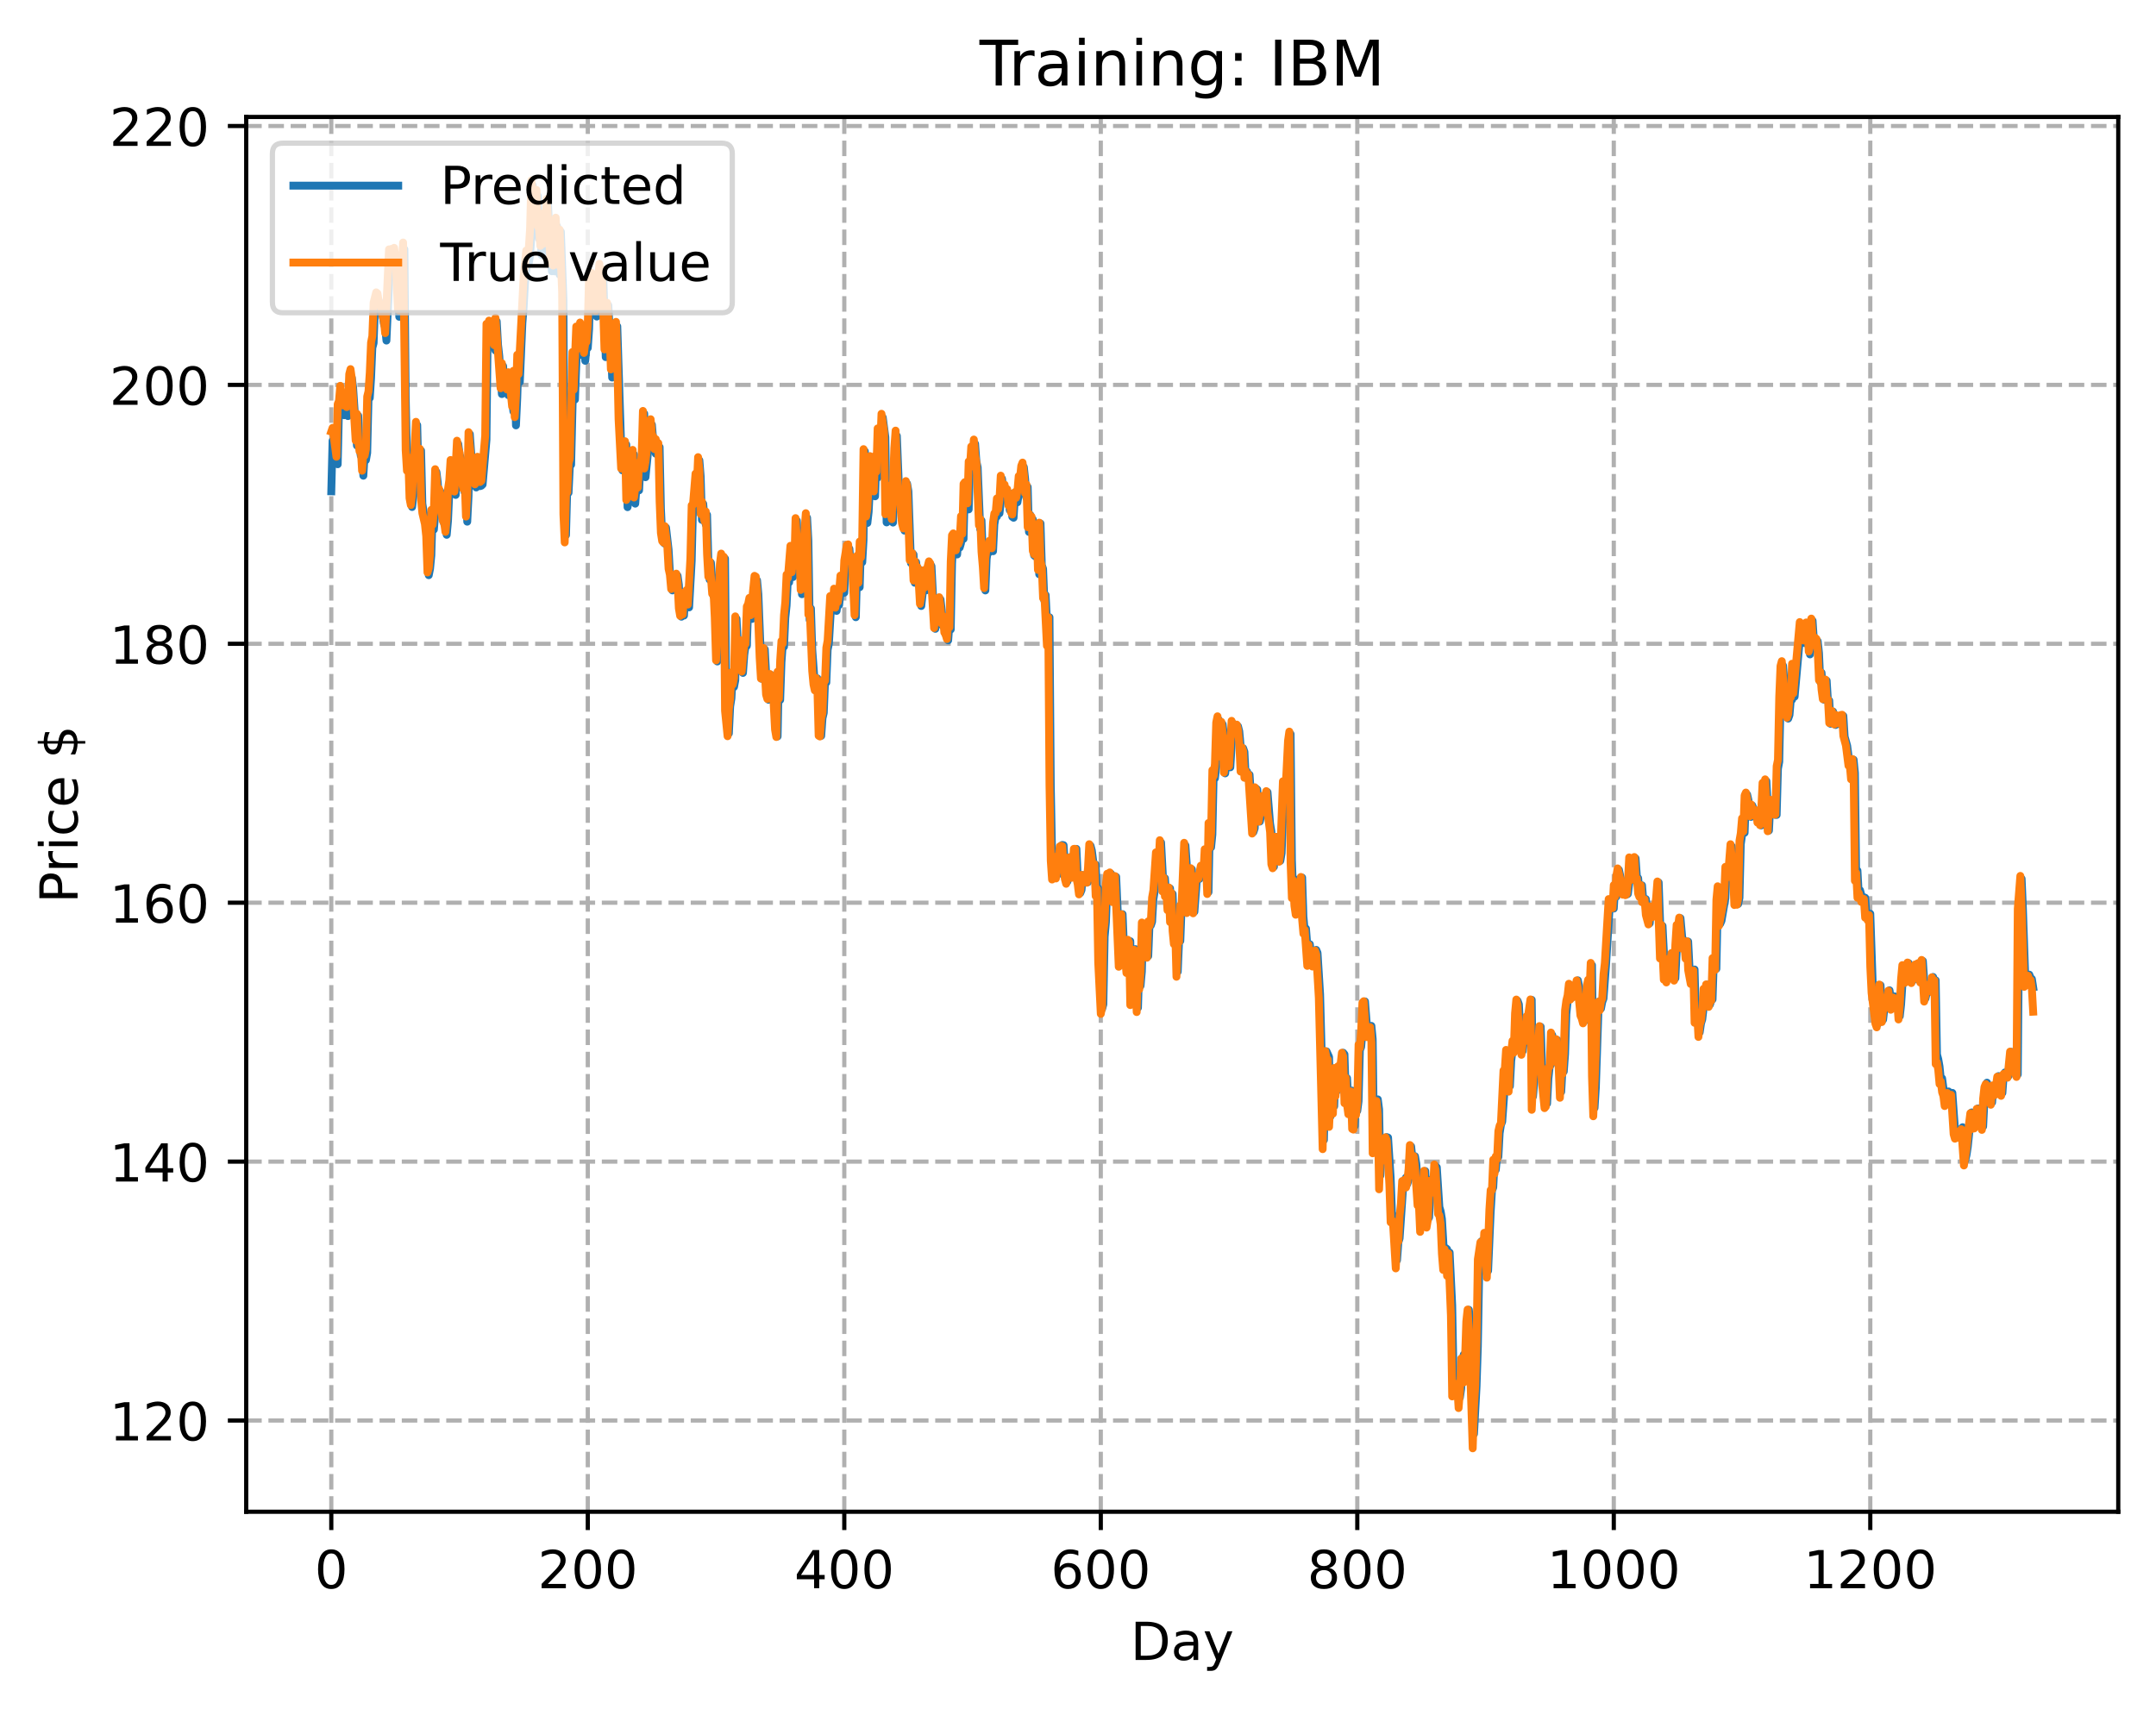 <?xml version="1.0" encoding="utf-8" standalone="no"?>
<!DOCTYPE svg PUBLIC "-//W3C//DTD SVG 1.1//EN"
  "http://www.w3.org/Graphics/SVG/1.1/DTD/svg11.dtd">
<!-- Created with matplotlib (https://matplotlib.org/) -->
<svg height="325.986pt" version="1.1" viewBox="0 0 411.286 325.986" width="411.286pt" xmlns="http://www.w3.org/2000/svg" xmlns:xlink="http://www.w3.org/1999/xlink">
 <defs>
  <style type="text/css">
*{stroke-linecap:butt;stroke-linejoin:round;}
  </style>
 </defs>
 <g id="figure_1">
  <g id="patch_1">
   <path d="M 0 325.986 
L 411.286 325.986 
L 411.286 0 
L 0 0 
z
" style="fill:#ffffff;"/>
  </g>
  <g id="axes_1">
   <g id="patch_2">
    <path d="M 46.966 288.43 
L 404.086 288.43 
L 404.086 22.318 
L 46.966 22.318 
z
" style="fill:#ffffff;"/>
   </g>
   <g id="matplotlib.axis_1">
    <g id="xtick_1">
     <g id="line2d_1">
      <path clip-path="url(#p8db184b998)" d="M 63.198 288.43 
L 63.198 22.318 
" style="fill:none;stroke:#b0b0b0;stroke-dasharray:2.96,1.28;stroke-dashoffset:0;stroke-width:0.8;"/>
     </g>
     <g id="line2d_2">
      <defs>
       <path d="M 0 0 
L 0 3.5 
" id="m8ef9afc3e6" style="stroke:#000000;stroke-width:0.8;"/>
      </defs>
      <g>
       <use style="stroke:#000000;stroke-width:0.8;" x="63.198" xlink:href="#m8ef9afc3e6" y="288.43"/>
      </g>
     </g>
     <g id="text_1">
      <!-- 0 -->
      <defs>
       <path d="M 31.781 66.406 
Q 24.172 66.406 20.328 58.906 
Q 16.5 51.422 16.5 36.375 
Q 16.5 21.391 20.328 13.891 
Q 24.172 6.391 31.781 6.391 
Q 39.453 6.391 43.281 13.891 
Q 47.125 21.391 47.125 36.375 
Q 47.125 51.422 43.281 58.906 
Q 39.453 66.406 31.781 66.406 
z
M 31.781 74.219 
Q 44.047 74.219 50.516 64.516 
Q 56.984 54.828 56.984 36.375 
Q 56.984 17.969 50.516 8.266 
Q 44.047 -1.422 31.781 -1.422 
Q 19.531 -1.422 13.062 8.266 
Q 6.594 17.969 6.594 36.375 
Q 6.594 54.828 13.062 64.516 
Q 19.531 74.219 31.781 74.219 
z
" id="DejaVuSans-48"/>
      </defs>
      <g transform="translate(60.017 303.029)scale(0.1 -0.1)">
       <use xlink:href="#DejaVuSans-48"/>
      </g>
     </g>
    </g>
    <g id="xtick_2">
     <g id="line2d_3">
      <path clip-path="url(#p8db184b998)" d="M 112.129 288.43 
L 112.129 22.318 
" style="fill:none;stroke:#b0b0b0;stroke-dasharray:2.96,1.28;stroke-dashoffset:0;stroke-width:0.8;"/>
     </g>
     <g id="line2d_4">
      <g>
       <use style="stroke:#000000;stroke-width:0.8;" x="112.129" xlink:href="#m8ef9afc3e6" y="288.43"/>
      </g>
     </g>
     <g id="text_2">
      <!-- 200 -->
      <defs>
       <path d="M 19.188 8.297 
L 53.609 8.297 
L 53.609 0 
L 7.328 0 
L 7.328 8.297 
Q 12.938 14.109 22.625 23.891 
Q 32.328 33.688 34.812 36.531 
Q 39.547 41.844 41.422 45.531 
Q 43.312 49.219 43.312 52.781 
Q 43.312 58.594 39.234 62.25 
Q 35.156 65.922 28.609 65.922 
Q 23.969 65.922 18.812 64.312 
Q 13.672 62.703 7.812 59.422 
L 7.812 69.391 
Q 13.766 71.781 18.938 73 
Q 24.125 74.219 28.422 74.219 
Q 39.75 74.219 46.484 68.547 
Q 53.219 62.891 53.219 53.422 
Q 53.219 48.922 51.531 44.891 
Q 49.859 40.875 45.406 35.406 
Q 44.188 33.984 37.641 27.219 
Q 31.109 20.453 19.188 8.297 
z
" id="DejaVuSans-50"/>
      </defs>
      <g transform="translate(102.585 303.029)scale(0.1 -0.1)">
       <use xlink:href="#DejaVuSans-50"/>
       <use x="63.623" xlink:href="#DejaVuSans-48"/>
       <use x="127.246" xlink:href="#DejaVuSans-48"/>
      </g>
     </g>
    </g>
    <g id="xtick_3">
     <g id="line2d_5">
      <path clip-path="url(#p8db184b998)" d="M 161.06 288.43 
L 161.06 22.318 
" style="fill:none;stroke:#b0b0b0;stroke-dasharray:2.96,1.28;stroke-dashoffset:0;stroke-width:0.8;"/>
     </g>
     <g id="line2d_6">
      <g>
       <use style="stroke:#000000;stroke-width:0.8;" x="161.06" xlink:href="#m8ef9afc3e6" y="288.43"/>
      </g>
     </g>
     <g id="text_3">
      <!-- 400 -->
      <defs>
       <path d="M 37.797 64.312 
L 12.891 25.391 
L 37.797 25.391 
z
M 35.203 72.906 
L 47.609 72.906 
L 47.609 25.391 
L 58.016 25.391 
L 58.016 17.188 
L 47.609 17.188 
L 47.609 0 
L 37.797 0 
L 37.797 17.188 
L 4.891 17.188 
L 4.891 26.703 
z
" id="DejaVuSans-52"/>
      </defs>
      <g transform="translate(151.516 303.029)scale(0.1 -0.1)">
       <use xlink:href="#DejaVuSans-52"/>
       <use x="63.623" xlink:href="#DejaVuSans-48"/>
       <use x="127.246" xlink:href="#DejaVuSans-48"/>
      </g>
     </g>
    </g>
    <g id="xtick_4">
     <g id="line2d_7">
      <path clip-path="url(#p8db184b998)" d="M 209.99 288.43 
L 209.99 22.318 
" style="fill:none;stroke:#b0b0b0;stroke-dasharray:2.96,1.28;stroke-dashoffset:0;stroke-width:0.8;"/>
     </g>
     <g id="line2d_8">
      <g>
       <use style="stroke:#000000;stroke-width:0.8;" x="209.99" xlink:href="#m8ef9afc3e6" y="288.43"/>
      </g>
     </g>
     <g id="text_4">
      <!-- 600 -->
      <defs>
       <path d="M 33.016 40.375 
Q 26.375 40.375 22.484 35.828 
Q 18.609 31.297 18.609 23.391 
Q 18.609 15.531 22.484 10.953 
Q 26.375 6.391 33.016 6.391 
Q 39.656 6.391 43.531 10.953 
Q 47.406 15.531 47.406 23.391 
Q 47.406 31.297 43.531 35.828 
Q 39.656 40.375 33.016 40.375 
z
M 52.594 71.297 
L 52.594 62.312 
Q 48.875 64.062 45.094 64.984 
Q 41.312 65.922 37.594 65.922 
Q 27.828 65.922 22.672 59.328 
Q 17.531 52.734 16.797 39.406 
Q 19.672 43.656 24.016 45.922 
Q 28.375 48.188 33.594 48.188 
Q 44.578 48.188 50.953 41.516 
Q 57.328 34.859 57.328 23.391 
Q 57.328 12.156 50.688 5.359 
Q 44.047 -1.422 33.016 -1.422 
Q 20.359 -1.422 13.672 8.266 
Q 6.984 17.969 6.984 36.375 
Q 6.984 53.656 15.188 63.938 
Q 23.391 74.219 37.203 74.219 
Q 40.922 74.219 44.703 73.484 
Q 48.484 72.75 52.594 71.297 
z
" id="DejaVuSans-54"/>
      </defs>
      <g transform="translate(200.446 303.029)scale(0.1 -0.1)">
       <use xlink:href="#DejaVuSans-54"/>
       <use x="63.623" xlink:href="#DejaVuSans-48"/>
       <use x="127.246" xlink:href="#DejaVuSans-48"/>
      </g>
     </g>
    </g>
    <g id="xtick_5">
     <g id="line2d_9">
      <path clip-path="url(#p8db184b998)" d="M 258.921 288.43 
L 258.921 22.318 
" style="fill:none;stroke:#b0b0b0;stroke-dasharray:2.96,1.28;stroke-dashoffset:0;stroke-width:0.8;"/>
     </g>
     <g id="line2d_10">
      <g>
       <use style="stroke:#000000;stroke-width:0.8;" x="258.921" xlink:href="#m8ef9afc3e6" y="288.43"/>
      </g>
     </g>
     <g id="text_5">
      <!-- 800 -->
      <defs>
       <path d="M 31.781 34.625 
Q 24.75 34.625 20.719 30.859 
Q 16.703 27.094 16.703 20.516 
Q 16.703 13.922 20.719 10.156 
Q 24.75 6.391 31.781 6.391 
Q 38.812 6.391 42.859 10.172 
Q 46.922 13.969 46.922 20.516 
Q 46.922 27.094 42.891 30.859 
Q 38.875 34.625 31.781 34.625 
z
M 21.922 38.812 
Q 15.578 40.375 12.031 44.719 
Q 8.5 49.078 8.5 55.328 
Q 8.5 64.062 14.719 69.141 
Q 20.953 74.219 31.781 74.219 
Q 42.672 74.219 48.875 69.141 
Q 55.078 64.062 55.078 55.328 
Q 55.078 49.078 51.531 44.719 
Q 48 40.375 41.703 38.812 
Q 48.828 37.156 52.797 32.312 
Q 56.781 27.484 56.781 20.516 
Q 56.781 9.906 50.312 4.234 
Q 43.844 -1.422 31.781 -1.422 
Q 19.734 -1.422 13.25 4.234 
Q 6.781 9.906 6.781 20.516 
Q 6.781 27.484 10.781 32.312 
Q 14.797 37.156 21.922 38.812 
z
M 18.312 54.391 
Q 18.312 48.734 21.844 45.562 
Q 25.391 42.391 31.781 42.391 
Q 38.141 42.391 41.719 45.562 
Q 45.312 48.734 45.312 54.391 
Q 45.312 60.062 41.719 63.234 
Q 38.141 66.406 31.781 66.406 
Q 25.391 66.406 21.844 63.234 
Q 18.312 60.062 18.312 54.391 
z
" id="DejaVuSans-56"/>
      </defs>
      <g transform="translate(249.377 303.029)scale(0.1 -0.1)">
       <use xlink:href="#DejaVuSans-56"/>
       <use x="63.623" xlink:href="#DejaVuSans-48"/>
       <use x="127.246" xlink:href="#DejaVuSans-48"/>
      </g>
     </g>
    </g>
    <g id="xtick_6">
     <g id="line2d_11">
      <path clip-path="url(#p8db184b998)" d="M 307.851 288.43 
L 307.851 22.318 
" style="fill:none;stroke:#b0b0b0;stroke-dasharray:2.96,1.28;stroke-dashoffset:0;stroke-width:0.8;"/>
     </g>
     <g id="line2d_12">
      <g>
       <use style="stroke:#000000;stroke-width:0.8;" x="307.851" xlink:href="#m8ef9afc3e6" y="288.43"/>
      </g>
     </g>
     <g id="text_6">
      <!-- 1000 -->
      <defs>
       <path d="M 12.406 8.297 
L 28.516 8.297 
L 28.516 63.922 
L 10.984 60.406 
L 10.984 69.391 
L 28.422 72.906 
L 38.281 72.906 
L 38.281 8.297 
L 54.391 8.297 
L 54.391 0 
L 12.406 0 
z
" id="DejaVuSans-49"/>
      </defs>
      <g transform="translate(295.126 303.029)scale(0.1 -0.1)">
       <use xlink:href="#DejaVuSans-49"/>
       <use x="63.623" xlink:href="#DejaVuSans-48"/>
       <use x="127.246" xlink:href="#DejaVuSans-48"/>
       <use x="190.869" xlink:href="#DejaVuSans-48"/>
      </g>
     </g>
    </g>
    <g id="xtick_7">
     <g id="line2d_13">
      <path clip-path="url(#p8db184b998)" d="M 356.782 288.43 
L 356.782 22.318 
" style="fill:none;stroke:#b0b0b0;stroke-dasharray:2.96,1.28;stroke-dashoffset:0;stroke-width:0.8;"/>
     </g>
     <g id="line2d_14">
      <g>
       <use style="stroke:#000000;stroke-width:0.8;" x="356.782" xlink:href="#m8ef9afc3e6" y="288.43"/>
      </g>
     </g>
     <g id="text_7">
      <!-- 1200 -->
      <g transform="translate(344.057 303.029)scale(0.1 -0.1)">
       <use xlink:href="#DejaVuSans-49"/>
       <use x="63.623" xlink:href="#DejaVuSans-50"/>
       <use x="127.246" xlink:href="#DejaVuSans-48"/>
       <use x="190.869" xlink:href="#DejaVuSans-48"/>
      </g>
     </g>
    </g>
    <g id="text_8">
     <!-- Day -->
     <defs>
      <path d="M 19.672 64.797 
L 19.672 8.109 
L 31.594 8.109 
Q 46.688 8.109 53.688 14.938 
Q 60.688 21.781 60.688 36.531 
Q 60.688 51.172 53.688 57.984 
Q 46.688 64.797 31.594 64.797 
z
M 9.812 72.906 
L 30.078 72.906 
Q 51.266 72.906 61.172 64.094 
Q 71.094 55.281 71.094 36.531 
Q 71.094 17.672 61.125 8.828 
Q 51.172 0 30.078 0 
L 9.812 0 
z
" id="DejaVuSans-68"/>
      <path d="M 34.281 27.484 
Q 23.391 27.484 19.188 25 
Q 14.984 22.516 14.984 16.5 
Q 14.984 11.719 18.141 8.906 
Q 21.297 6.109 26.703 6.109 
Q 34.188 6.109 38.703 11.406 
Q 43.219 16.703 43.219 25.484 
L 43.219 27.484 
z
M 52.203 31.203 
L 52.203 0 
L 43.219 0 
L 43.219 8.297 
Q 40.141 3.328 35.547 0.953 
Q 30.953 -1.422 24.312 -1.422 
Q 15.922 -1.422 10.953 3.297 
Q 6 8.016 6 15.922 
Q 6 25.141 12.172 29.828 
Q 18.359 34.516 30.609 34.516 
L 43.219 34.516 
L 43.219 35.406 
Q 43.219 41.609 39.141 45 
Q 35.062 48.391 27.688 48.391 
Q 23 48.391 18.547 47.266 
Q 14.109 46.141 10.016 43.891 
L 10.016 52.203 
Q 14.938 54.109 19.578 55.047 
Q 24.219 56 28.609 56 
Q 40.484 56 46.344 49.844 
Q 52.203 43.703 52.203 31.203 
z
" id="DejaVuSans-97"/>
      <path d="M 32.172 -5.078 
Q 28.375 -14.844 24.75 -17.812 
Q 21.141 -20.797 15.094 -20.797 
L 7.906 -20.797 
L 7.906 -13.281 
L 13.188 -13.281 
Q 16.891 -13.281 18.938 -11.516 
Q 21 -9.766 23.484 -3.219 
L 25.094 0.875 
L 2.984 54.688 
L 12.5 54.688 
L 29.594 11.922 
L 46.688 54.688 
L 56.203 54.688 
z
" id="DejaVuSans-121"/>
     </defs>
     <g transform="translate(215.652 316.707)scale(0.1 -0.1)">
      <use xlink:href="#DejaVuSans-68"/>
      <use x="77.002" xlink:href="#DejaVuSans-97"/>
      <use x="138.281" xlink:href="#DejaVuSans-121"/>
     </g>
    </g>
   </g>
   <g id="matplotlib.axis_2">
    <g id="ytick_1">
     <g id="line2d_15">
      <path clip-path="url(#p8db184b998)" d="M 46.966 271.024 
L 404.086 271.024 
" style="fill:none;stroke:#b0b0b0;stroke-dasharray:2.96,1.28;stroke-dashoffset:0;stroke-width:0.8;"/>
     </g>
     <g id="line2d_16">
      <defs>
       <path d="M 0 0 
L -3.5 0 
" id="m661b85dda7" style="stroke:#000000;stroke-width:0.8;"/>
      </defs>
      <g>
       <use style="stroke:#000000;stroke-width:0.8;" x="46.966" xlink:href="#m661b85dda7" y="271.024"/>
      </g>
     </g>
     <g id="text_9">
      <!-- 120 -->
      <g transform="translate(20.878 274.823)scale(0.1 -0.1)">
       <use xlink:href="#DejaVuSans-49"/>
       <use x="63.623" xlink:href="#DejaVuSans-50"/>
       <use x="127.246" xlink:href="#DejaVuSans-48"/>
      </g>
     </g>
    </g>
    <g id="ytick_2">
     <g id="line2d_17">
      <path clip-path="url(#p8db184b998)" d="M 46.966 221.627 
L 404.086 221.627 
" style="fill:none;stroke:#b0b0b0;stroke-dasharray:2.96,1.28;stroke-dashoffset:0;stroke-width:0.8;"/>
     </g>
     <g id="line2d_18">
      <g>
       <use style="stroke:#000000;stroke-width:0.8;" x="46.966" xlink:href="#m661b85dda7" y="221.627"/>
      </g>
     </g>
     <g id="text_10">
      <!-- 140 -->
      <g transform="translate(20.878 225.427)scale(0.1 -0.1)">
       <use xlink:href="#DejaVuSans-49"/>
       <use x="63.623" xlink:href="#DejaVuSans-52"/>
       <use x="127.246" xlink:href="#DejaVuSans-48"/>
      </g>
     </g>
    </g>
    <g id="ytick_3">
     <g id="line2d_19">
      <path clip-path="url(#p8db184b998)" d="M 46.966 172.231 
L 404.086 172.231 
" style="fill:none;stroke:#b0b0b0;stroke-dasharray:2.96,1.28;stroke-dashoffset:0;stroke-width:0.8;"/>
     </g>
     <g id="line2d_20">
      <g>
       <use style="stroke:#000000;stroke-width:0.8;" x="46.966" xlink:href="#m661b85dda7" y="172.231"/>
      </g>
     </g>
     <g id="text_11">
      <!-- 160 -->
      <g transform="translate(20.878 176.03)scale(0.1 -0.1)">
       <use xlink:href="#DejaVuSans-49"/>
       <use x="63.623" xlink:href="#DejaVuSans-54"/>
       <use x="127.246" xlink:href="#DejaVuSans-48"/>
      </g>
     </g>
    </g>
    <g id="ytick_4">
     <g id="line2d_21">
      <path clip-path="url(#p8db184b998)" d="M 46.966 122.834 
L 404.086 122.834 
" style="fill:none;stroke:#b0b0b0;stroke-dasharray:2.96,1.28;stroke-dashoffset:0;stroke-width:0.8;"/>
     </g>
     <g id="line2d_22">
      <g>
       <use style="stroke:#000000;stroke-width:0.8;" x="46.966" xlink:href="#m661b85dda7" y="122.834"/>
      </g>
     </g>
     <g id="text_12">
      <!-- 180 -->
      <g transform="translate(20.878 126.633)scale(0.1 -0.1)">
       <use xlink:href="#DejaVuSans-49"/>
       <use x="63.623" xlink:href="#DejaVuSans-56"/>
       <use x="127.246" xlink:href="#DejaVuSans-48"/>
      </g>
     </g>
    </g>
    <g id="ytick_5">
     <g id="line2d_23">
      <path clip-path="url(#p8db184b998)" d="M 46.966 73.437 
L 404.086 73.437 
" style="fill:none;stroke:#b0b0b0;stroke-dasharray:2.96,1.28;stroke-dashoffset:0;stroke-width:0.8;"/>
     </g>
     <g id="line2d_24">
      <g>
       <use style="stroke:#000000;stroke-width:0.8;" x="46.966" xlink:href="#m661b85dda7" y="73.437"/>
      </g>
     </g>
     <g id="text_13">
      <!-- 200 -->
      <g transform="translate(20.878 77.237)scale(0.1 -0.1)">
       <use xlink:href="#DejaVuSans-50"/>
       <use x="63.623" xlink:href="#DejaVuSans-48"/>
       <use x="127.246" xlink:href="#DejaVuSans-48"/>
      </g>
     </g>
    </g>
    <g id="ytick_6">
     <g id="line2d_25">
      <path clip-path="url(#p8db184b998)" d="M 46.966 24.041 
L 404.086 24.041 
" style="fill:none;stroke:#b0b0b0;stroke-dasharray:2.96,1.28;stroke-dashoffset:0;stroke-width:0.8;"/>
     </g>
     <g id="line2d_26">
      <g>
       <use style="stroke:#000000;stroke-width:0.8;" x="46.966" xlink:href="#m661b85dda7" y="24.041"/>
      </g>
     </g>
     <g id="text_14">
      <!-- 220 -->
      <g transform="translate(20.878 27.84)scale(0.1 -0.1)">
       <use xlink:href="#DejaVuSans-50"/>
       <use x="63.623" xlink:href="#DejaVuSans-50"/>
       <use x="127.246" xlink:href="#DejaVuSans-48"/>
      </g>
     </g>
    </g>
    <g id="text_15">
     <!-- Price $ -->
     <defs>
      <path d="M 19.672 64.797 
L 19.672 37.406 
L 32.078 37.406 
Q 38.969 37.406 42.719 40.969 
Q 46.484 44.531 46.484 51.125 
Q 46.484 57.672 42.719 61.234 
Q 38.969 64.797 32.078 64.797 
z
M 9.812 72.906 
L 32.078 72.906 
Q 44.344 72.906 50.609 67.359 
Q 56.891 61.812 56.891 51.125 
Q 56.891 40.328 50.609 34.812 
Q 44.344 29.297 32.078 29.297 
L 19.672 29.297 
L 19.672 0 
L 9.812 0 
z
" id="DejaVuSans-80"/>
      <path d="M 41.109 46.297 
Q 39.594 47.172 37.812 47.578 
Q 36.031 48 33.891 48 
Q 26.266 48 22.188 43.047 
Q 18.109 38.094 18.109 28.812 
L 18.109 0 
L 9.078 0 
L 9.078 54.688 
L 18.109 54.688 
L 18.109 46.188 
Q 20.953 51.172 25.484 53.578 
Q 30.031 56 36.531 56 
Q 37.453 56 38.578 55.875 
Q 39.703 55.766 41.062 55.516 
z
" id="DejaVuSans-114"/>
      <path d="M 9.422 54.688 
L 18.406 54.688 
L 18.406 0 
L 9.422 0 
z
M 9.422 75.984 
L 18.406 75.984 
L 18.406 64.594 
L 9.422 64.594 
z
" id="DejaVuSans-105"/>
      <path d="M 48.781 52.594 
L 48.781 44.188 
Q 44.969 46.297 41.141 47.344 
Q 37.312 48.391 33.406 48.391 
Q 24.656 48.391 19.812 42.844 
Q 14.984 37.312 14.984 27.297 
Q 14.984 17.281 19.812 11.734 
Q 24.656 6.203 33.406 6.203 
Q 37.312 6.203 41.141 7.25 
Q 44.969 8.297 48.781 10.406 
L 48.781 2.094 
Q 45.016 0.344 40.984 -0.531 
Q 36.969 -1.422 32.422 -1.422 
Q 20.062 -1.422 12.781 6.344 
Q 5.516 14.109 5.516 27.297 
Q 5.516 40.672 12.859 48.328 
Q 20.219 56 33.016 56 
Q 37.156 56 41.109 55.141 
Q 45.062 54.297 48.781 52.594 
z
" id="DejaVuSans-99"/>
      <path d="M 56.203 29.594 
L 56.203 25.203 
L 14.891 25.203 
Q 15.484 15.922 20.484 11.062 
Q 25.484 6.203 34.422 6.203 
Q 39.594 6.203 44.453 7.469 
Q 49.312 8.734 54.109 11.281 
L 54.109 2.781 
Q 49.266 0.734 44.188 -0.344 
Q 39.109 -1.422 33.891 -1.422 
Q 20.797 -1.422 13.156 6.188 
Q 5.516 13.812 5.516 26.812 
Q 5.516 40.234 12.766 48.109 
Q 20.016 56 32.328 56 
Q 43.359 56 49.781 48.891 
Q 56.203 41.797 56.203 29.594 
z
M 47.219 32.234 
Q 47.125 39.594 43.094 43.984 
Q 39.062 48.391 32.422 48.391 
Q 24.906 48.391 20.391 44.141 
Q 15.875 39.891 15.188 32.172 
z
" id="DejaVuSans-101"/>
      <path id="DejaVuSans-32"/>
      <path d="M 33.797 -14.703 
L 28.906 -14.703 
L 28.859 0 
Q 23.734 0.094 18.609 1.188 
Q 13.484 2.297 8.297 4.5 
L 8.297 13.281 
Q 13.281 10.156 18.375 8.562 
Q 23.484 6.984 28.906 6.938 
L 28.906 29.203 
Q 18.109 30.953 13.203 35.156 
Q 8.297 39.359 8.297 46.688 
Q 8.297 54.641 13.625 59.219 
Q 18.953 63.812 28.906 64.5 
L 28.906 75.984 
L 33.797 75.984 
L 33.797 64.656 
Q 38.328 64.453 42.578 63.688 
Q 46.828 62.938 50.875 61.625 
L 50.875 53.078 
Q 46.828 55.125 42.547 56.25 
Q 38.281 57.375 33.797 57.562 
L 33.797 36.719 
Q 44.875 35.016 50.094 30.609 
Q 55.328 26.219 55.328 18.609 
Q 55.328 10.359 49.781 5.594 
Q 44.234 0.828 33.797 0.094 
z
M 28.906 37.594 
L 28.906 57.625 
Q 23.25 56.984 20.266 54.391 
Q 17.281 51.812 17.281 47.516 
Q 17.281 43.312 20.031 40.969 
Q 22.797 38.625 28.906 37.594 
z
M 33.797 28.219 
L 33.797 7.078 
Q 39.984 7.906 43.141 10.594 
Q 46.297 13.281 46.297 17.672 
Q 46.297 21.969 43.281 24.5 
Q 40.281 27.047 33.797 28.219 
z
" id="DejaVuSans-36"/>
     </defs>
     <g transform="translate(14.798 172.342)rotate(-90)scale(0.1 -0.1)">
      <use xlink:href="#DejaVuSans-80"/>
      <use x="58.553" xlink:href="#DejaVuSans-114"/>
      <use x="99.666" xlink:href="#DejaVuSans-105"/>
      <use x="127.449" xlink:href="#DejaVuSans-99"/>
      <use x="182.43" xlink:href="#DejaVuSans-101"/>
      <use x="243.953" xlink:href="#DejaVuSans-32"/>
      <use x="275.74" xlink:href="#DejaVuSans-36"/>
     </g>
    </g>
   </g>
   <g id="line2d_27">
    <path clip-path="url(#p8db184b998)" d="M 63.198 93.737 
L 63.443 84.115 
L 63.688 85.034 
L 63.932 86.759 
L 64.422 88.578 
L 64.666 77.784 
L 64.911 78.036 
L 65.156 75.223 
L 65.4 77.943 
L 65.645 79.217 
L 65.89 76.761 
L 66.134 77.646 
L 66.379 79.388 
L 66.623 78.881 
L 66.868 72.506 
L 67.113 72.072 
L 67.357 73.912 
L 67.847 81.389 
L 68.091 85.009 
L 68.336 79.321 
L 68.581 85.343 
L 68.825 86.962 
L 69.07 86.339 
L 69.315 90.763 
L 69.559 86.596 
L 69.804 87.793 
L 70.049 86.404 
L 70.293 76.097 
L 70.538 75.931 
L 70.783 72.134 
L 71.027 66.362 
L 71.272 65.453 
L 71.517 58.635 
L 71.761 58.094 
L 72.006 57.144 
L 72.251 57.385 
L 72.495 58.954 
L 72.984 59.917 
L 73.229 61.748 
L 73.474 62.422 
L 73.718 64.982 
L 74.452 48.714 
L 74.697 51.303 
L 74.942 48.985 
L 75.186 49.377 
L 75.431 48.579 
L 75.676 50.686 
L 76.165 60.447 
L 76.41 60.009 
L 76.654 54.825 
L 76.899 52.674 
L 77.144 47.575 
L 77.388 75.703 
L 77.633 86.722 
L 77.878 89.686 
L 78.122 86.893 
L 78.367 95.797 
L 78.611 96.735 
L 78.856 94.634 
L 79.59 81.108 
L 79.835 91.099 
L 80.324 85.978 
L 80.569 96.099 
L 81.058 99.196 
L 81.303 100.198 
L 81.547 102.668 
L 81.792 109.742 
L 82.037 108.518 
L 82.281 105.93 
L 82.526 97.541 
L 82.771 101.037 
L 83.015 98.059 
L 83.26 90.071 
L 83.505 92.028 
L 83.749 96.012 
L 83.994 93.74 
L 84.239 94.969 
L 84.483 98.595 
L 84.728 99.912 
L 84.972 100.194 
L 85.217 102.042 
L 85.462 99.342 
L 85.706 93.883 
L 85.951 92.577 
L 86.196 88.64 
L 86.685 94.105 
L 86.93 94.432 
L 87.419 84.712 
L 87.664 86.732 
L 87.908 87.379 
L 88.398 92.956 
L 88.642 93.917 
L 88.887 91.947 
L 89.132 99.535 
L 89.376 94.643 
L 89.621 82.82 
L 90.11 89.507 
L 90.355 91.329 
L 90.599 91.681 
L 90.844 93.006 
L 91.089 91.521 
L 91.333 87.707 
L 91.578 92.754 
L 91.823 92.673 
L 92.067 92.439 
L 92.801 83.89 
L 93.046 61.942 
L 93.291 64.635 
L 93.535 62.854 
L 93.78 62.867 
L 94.025 65.163 
L 94.269 65.747 
L 94.514 66.873 
L 94.759 61.318 
L 95.003 65.763 
L 95.248 67.96 
L 95.737 75.186 
L 95.982 69.867 
L 96.227 74.505 
L 96.716 74.3 
L 96.96 75.386 
L 97.205 71.79 
L 97.939 78.51 
L 98.184 71.062 
L 98.428 81.162 
L 98.673 75.924 
L 98.918 68.215 
L 99.162 72.883 
L 99.652 61.602 
L 99.896 58.545 
L 100.141 53.961 
L 100.63 49.208 
L 100.875 50.172 
L 101.12 48.672 
L 101.364 44.792 
L 101.609 35.321 
L 102.098 43.034 
L 102.343 41.664 
L 102.587 37.366 
L 102.832 45.58 
L 103.077 44.935 
L 103.321 48.668 
L 103.566 43.81 
L 103.811 48.587 
L 104.055 41.501 
L 104.3 45.007 
L 104.545 39.09 
L 104.789 44.452 
L 105.034 47.117 
L 105.279 51.757 
L 105.523 51.301 
L 105.768 51.773 
L 106.013 44.46 
L 106.257 43.155 
L 106.747 52.393 
L 106.991 44.21 
L 107.481 57.278 
L 107.725 101.727 
L 107.97 102.101 
L 108.215 93.069 
L 108.459 94.016 
L 108.704 88.845 
L 108.948 88.671 
L 109.438 68.207 
L 109.682 76.232 
L 110.172 62.956 
L 110.416 67.82 
L 110.906 62.251 
L 111.15 66.735 
L 111.395 63.097 
L 111.64 68.842 
L 111.884 66.276 
L 112.129 66.382 
L 112.374 62.811 
L 112.618 53.425 
L 112.863 56.748 
L 113.108 53.46 
L 113.352 58.081 
L 113.842 60.398 
L 114.086 54.853 
L 114.331 55.3 
L 114.575 51.509 
L 114.82 55.561 
L 115.065 52.446 
L 115.554 68.143 
L 115.799 64.406 
L 116.043 58.251 
L 116.288 62.704 
L 116.533 65.047 
L 116.777 72.035 
L 117.022 64.356 
L 117.267 69.394 
L 117.511 66.659 
L 117.756 62.267 
L 118.49 85.101 
L 118.735 89.743 
L 118.979 85.788 
L 119.224 86.763 
L 119.469 84.824 
L 119.713 96.762 
L 119.958 95.226 
L 120.203 94.785 
L 120.692 86.494 
L 120.936 86.72 
L 121.181 96.093 
L 121.426 92.8 
L 121.67 91.598 
L 121.915 93.559 
L 122.16 88.604 
L 122.404 89.446 
L 122.649 87.597 
L 122.894 78.926 
L 123.138 91.05 
L 124.117 81.233 
L 124.362 81.043 
L 124.606 83.97 
L 124.851 84.134 
L 125.096 86.568 
L 125.34 84.367 
L 125.585 86.297 
L 125.83 85.298 
L 126.074 97.012 
L 126.319 102.201 
L 126.563 103.461 
L 126.808 103.723 
L 127.053 100.661 
L 127.542 104.882 
L 127.787 109.116 
L 128.031 109.925 
L 128.276 112.646 
L 128.765 111.07 
L 129.255 109.847 
L 129.499 111.585 
L 129.744 116.473 
L 129.989 117.666 
L 130.233 116.435 
L 130.478 117.446 
L 130.723 113.286 
L 130.967 115.599 
L 131.212 112.98 
L 131.457 115.888 
L 131.946 107.047 
L 132.191 96.938 
L 132.435 97.41 
L 132.924 91.345 
L 133.169 93.862 
L 133.414 87.834 
L 133.658 90.856 
L 133.903 99.194 
L 134.148 96.123 
L 134.392 98.957 
L 134.637 100.077 
L 134.882 98.229 
L 135.126 106.766 
L 135.371 110.59 
L 135.616 107.366 
L 136.105 113.715 
L 136.35 113.051 
L 136.594 118.3 
L 136.839 126.208 
L 137.573 108.147 
L 137.818 106.357 
L 138.062 112.187 
L 138.307 106.584 
L 138.551 136.263 
L 138.796 137.508 
L 139.041 139.927 
L 139.285 134.809 
L 139.53 133.241 
L 139.775 128.541 
L 140.019 131.066 
L 140.264 129.777 
L 140.509 118.079 
L 140.753 123.061 
L 140.998 125.178 
L 141.243 125.039 
L 141.487 122.397 
L 141.732 128.389 
L 141.977 124.99 
L 142.221 123.158 
L 142.466 123.252 
L 142.711 116.199 
L 142.955 115.964 
L 143.2 114.763 
L 143.445 118.092 
L 144.178 110.48 
L 144.423 110.734 
L 144.668 113.36 
L 145.157 125.726 
L 145.402 129.534 
L 145.646 125.392 
L 145.891 123.882 
L 146.38 132.769 
L 146.625 133.518 
L 146.87 132.633 
L 147.114 128.779 
L 147.604 130.237 
L 148.093 139.202 
L 148.338 140.504 
L 148.582 128.298 
L 148.827 133.551 
L 149.072 126.408 
L 149.316 122.885 
L 149.561 123.379 
L 149.806 117.911 
L 150.05 115.55 
L 150.295 110.286 
L 150.539 111.116 
L 151.029 104.924 
L 151.273 110.101 
L 151.518 107.034 
L 151.763 108.769 
L 152.007 99.349 
L 152.252 104.286 
L 152.497 105.484 
L 152.741 105.7 
L 152.986 113.372 
L 153.475 104.244 
L 153.965 98.786 
L 154.209 103.138 
L 154.454 118.276 
L 154.699 116.102 
L 154.943 123.89 
L 155.433 130.529 
L 155.677 131.686 
L 155.922 129.429 
L 156.166 131.233 
L 156.411 140.419 
L 156.656 140.401 
L 156.9 137.025 
L 157.145 135.999 
L 157.39 129.818 
L 157.634 130.222 
L 157.879 123.987 
L 158.124 122.76 
L 158.613 114.307 
L 158.858 115.623 
L 159.102 116.13 
L 159.347 112.824 
L 159.592 116.557 
L 159.836 114.772 
L 160.081 115.425 
L 160.57 110.46 
L 160.815 110.848 
L 161.06 113.093 
L 161.304 107.51 
L 161.794 104.757 
L 162.038 104.71 
L 162.283 107.886 
L 162.527 106.712 
L 162.772 108.093 
L 163.261 117.761 
L 163.506 108.637 
L 163.751 106.616 
L 163.995 112.038 
L 164.24 103.824 
L 164.485 107.269 
L 164.729 103.012 
L 164.974 86.099 
L 165.463 99.783 
L 165.708 97.626 
L 166.197 87.645 
L 166.687 92.559 
L 166.931 94.694 
L 167.176 87.433 
L 167.421 91.144 
L 167.665 82.302 
L 167.91 85.516 
L 168.154 86.422 
L 168.399 79.65 
L 168.888 83.401 
L 169.133 99.673 
L 169.378 92.43 
L 169.867 94.481 
L 170.112 98.464 
L 170.356 99.703 
L 170.601 90.686 
L 171.09 83.172 
L 171.58 95.449 
L 171.824 95.396 
L 172.314 100.216 
L 172.558 101.246 
L 172.803 98.325 
L 173.048 92.293 
L 173.292 93.733 
L 173.782 107.441 
L 174.026 105.514 
L 174.271 105.794 
L 174.515 111.194 
L 174.76 107.249 
L 175.005 109.329 
L 175.249 108.57 
L 175.739 115.625 
L 176.473 109.113 
L 176.717 112.626 
L 176.962 112.114 
L 177.207 108.455 
L 177.451 107.619 
L 177.696 108.04 
L 178.185 117.658 
L 178.43 119.978 
L 178.675 116.587 
L 178.919 117.336 
L 179.164 117.626 
L 179.409 114.371 
L 179.653 116.444 
L 179.898 119.477 
L 180.142 117.871 
L 180.387 121.017 
L 180.632 121.282 
L 180.876 122.179 
L 181.121 118.863 
L 181.366 120.107 
L 181.61 107.51 
L 181.855 102.927 
L 182.1 102.775 
L 182.344 103.967 
L 182.589 105.793 
L 182.834 102.527 
L 183.078 104.471 
L 183.323 103.629 
L 183.568 99.057 
L 183.812 102.819 
L 184.057 92.824 
L 184.302 93.135 
L 184.546 93.033 
L 184.791 97.191 
L 185.036 88.518 
L 185.28 90.259 
L 185.525 85.988 
L 185.77 88.498 
L 186.014 84.679 
L 186.259 88.052 
L 186.503 89.164 
L 186.993 100.957 
L 187.237 99.315 
L 187.482 105.973 
L 187.727 108.472 
L 187.971 112.654 
L 188.216 106.612 
L 188.461 104.924 
L 188.705 105.379 
L 188.95 103.834 
L 189.195 104.023 
L 189.439 105.172 
L 189.684 100.062 
L 189.929 98.548 
L 190.173 98.562 
L 190.418 95.711 
L 190.663 97.944 
L 190.907 95.851 
L 191.152 91.338 
L 191.397 93.533 
L 191.641 94.021 
L 191.886 93.209 
L 192.13 95.113 
L 192.375 93.979 
L 192.62 97.321 
L 192.864 95.762 
L 193.109 98.603 
L 193.354 98.784 
L 193.598 94.871 
L 193.843 94.698 
L 194.088 95.839 
L 194.332 94.392 
L 194.577 91.51 
L 194.822 92.085 
L 195.066 89.594 
L 195.311 89.119 
L 195.556 91.384 
L 195.8 94.98 
L 196.045 92.913 
L 196.29 101.489 
L 196.534 98.225 
L 196.779 99.632 
L 197.024 99.094 
L 197.268 105.964 
L 197.513 106.168 
L 197.758 101.74 
L 198.002 101.084 
L 198.247 109.568 
L 198.491 99.87 
L 198.736 107.837 
L 198.981 108.526 
L 199.225 114.59 
L 199.47 113.531 
L 199.959 123.319 
L 200.204 117.77 
L 200.449 149.815 
L 200.693 163.029 
L 200.938 166.625 
L 201.183 165.849 
L 201.427 166.26 
L 201.672 166.985 
L 201.917 163.165 
L 202.161 163.451 
L 202.406 161.391 
L 202.651 161.208 
L 202.895 161.259 
L 203.14 165.213 
L 203.385 167.262 
L 203.629 168.186 
L 203.874 166.832 
L 204.118 163.542 
L 204.363 163.908 
L 204.608 167.175 
L 204.852 165.348 
L 205.097 162.109 
L 205.342 161.961 
L 205.586 167.228 
L 206.076 170.387 
L 206.32 169.795 
L 206.565 166.953 
L 206.81 167.748 
L 207.299 166.892 
L 207.544 168.313 
L 207.788 165.761 
L 208.033 161.367 
L 208.278 162.26 
L 208.522 164.114 
L 208.767 167.455 
L 209.012 164.948 
L 209.256 170.541 
L 209.501 169.474 
L 209.746 182.482 
L 210.235 192.509 
L 210.479 191.624 
L 210.724 178.716 
L 210.969 175.941 
L 211.213 169.189 
L 211.458 167.068 
L 211.703 167.909 
L 211.947 166.714 
L 212.192 170.758 
L 212.437 171.931 
L 212.681 171.07 
L 212.926 167.292 
L 213.66 183.939 
L 213.905 176.479 
L 214.149 174.42 
L 214.394 180.371 
L 214.639 179.985 
L 215.128 185.132 
L 215.373 179.534 
L 215.617 179.574 
L 215.862 190.474 
L 216.106 183.92 
L 216.596 181.086 
L 217.085 192.271 
L 217.33 183.933 
L 217.574 188.085 
L 217.819 185.36 
L 218.064 176.692 
L 218.308 179.44 
L 218.553 177.519 
L 219.042 182.418 
L 219.287 176.214 
L 219.532 176.571 
L 219.776 175.856 
L 220.021 171.591 
L 220.266 170.057 
L 220.755 163.098 
L 221 163.436 
L 221.244 165.141 
L 221.489 160.755 
L 221.978 169.815 
L 222.223 167.553 
L 222.467 170.791 
L 222.712 169.655 
L 222.957 173.341 
L 223.201 169.489 
L 223.446 175.464 
L 223.691 170.556 
L 223.935 177.097 
L 224.18 179.697 
L 224.425 177.202 
L 224.669 185.398 
L 224.914 179.585 
L 225.159 179.532 
L 225.403 173.044 
L 225.648 172.696 
L 226.137 161.308 
L 226.382 164.828 
L 226.627 173.702 
L 226.871 170.896 
L 227.116 171.123 
L 227.361 165.859 
L 227.85 173.942 
L 228.339 167.444 
L 228.584 167.163 
L 228.828 167.682 
L 229.318 165.333 
L 229.562 166.351 
L 229.807 166.563 
L 230.052 162.338 
L 230.296 164.458 
L 230.541 170.212 
L 230.786 157.786 
L 231.03 161.665 
L 231.275 159.224 
L 231.52 147.801 
L 231.764 148.499 
L 232.009 146.274 
L 232.254 138.662 
L 232.498 137.332 
L 232.743 144.699 
L 232.988 139.008 
L 233.232 138.193 
L 233.477 140.267 
L 233.722 147.553 
L 233.966 145.325 
L 234.211 141.273 
L 234.455 144.98 
L 234.7 146.398 
L 235.189 138.012 
L 235.434 139.879 
L 235.679 140.357 
L 236.168 138.579 
L 236.413 139.552 
L 236.657 142.229 
L 236.902 147.222 
L 237.147 142.752 
L 237.391 143.448 
L 237.636 148.38 
L 237.881 147.196 
L 238.125 148.469 
L 238.37 147.818 
L 239.104 158.764 
L 239.349 158.048 
L 239.593 150.437 
L 239.838 150.629 
L 240.082 154.901 
L 240.327 156.746 
L 240.816 154.539 
L 241.061 151.972 
L 241.306 154.916 
L 241.795 151.143 
L 242.284 157.137 
L 242.529 158.649 
L 242.774 164.487 
L 243.018 165.378 
L 243.263 161.193 
L 243.508 159.675 
L 243.752 160.509 
L 243.997 159.965 
L 244.242 164.236 
L 244.486 162.743 
L 244.976 149.498 
L 245.22 151.174 
L 245.465 151.446 
L 245.954 141.836 
L 246.199 140.055 
L 246.443 164.068 
L 246.688 170.716 
L 246.933 167.711 
L 247.177 172.136 
L 247.422 173.931 
L 247.911 169.542 
L 248.156 169.769 
L 248.401 167.439 
L 248.645 174.86 
L 248.89 177.709 
L 249.135 177.168 
L 249.624 183.591 
L 249.869 180.152 
L 250.113 182.76 
L 250.358 181.487 
L 250.603 183.917 
L 251.092 181.234 
L 251.337 181.809 
L 251.826 189.72 
L 252.56 217.493 
L 252.804 205.883 
L 253.049 200.592 
L 253.538 201.658 
L 253.783 213.039 
L 254.272 205.051 
L 254.517 211.059 
L 254.762 204.209 
L 255.006 208.162 
L 255.496 203.43 
L 255.74 206.801 
L 256.23 200.856 
L 256.474 201.154 
L 256.719 209.032 
L 256.964 205.698 
L 257.208 209.715 
L 257.453 211.751 
L 257.697 210.419 
L 257.942 208.092 
L 258.187 214 
L 258.431 214.855 
L 258.676 209.687 
L 258.921 211.942 
L 259.165 210.1 
L 259.41 200.368 
L 259.655 199.75 
L 259.899 196.863 
L 260.144 191.844 
L 260.389 191.065 
L 260.878 197.287 
L 261.612 195.735 
L 261.857 198.237 
L 262.101 217.053 
L 262.346 218.495 
L 262.591 211.944 
L 262.835 209.755 
L 263.08 211.657 
L 263.325 224.277 
L 263.569 219.728 
L 263.814 219.737 
L 264.058 220.6 
L 264.303 220.144 
L 264.548 216.947 
L 264.792 217.046 
L 265.282 224.693 
L 265.526 231.356 
L 265.771 231.985 
L 266.016 232.982 
L 266.505 240.434 
L 266.75 237.061 
L 266.994 236.266 
L 267.728 225.53 
L 268.218 224.677 
L 268.462 225.882 
L 268.707 225.103 
L 268.952 222.966 
L 269.196 218.735 
L 269.685 223.405 
L 269.93 220.601 
L 270.175 221.989 
L 270.664 228.751 
L 270.909 228.921 
L 271.153 233.46 
L 271.398 231.357 
L 271.887 223.431 
L 272.377 232.703 
L 272.621 232.257 
L 272.866 227.157 
L 273.111 225.011 
L 273.355 225.263 
L 273.6 226.684 
L 273.845 222.46 
L 274.089 222.715 
L 274.579 230.292 
L 274.823 231.116 
L 275.068 232.6 
L 275.557 240.79 
L 275.802 238.13 
L 276.046 238.317 
L 276.291 241.809 
L 276.536 238.976 
L 277.025 249.033 
L 277.27 262.196 
L 277.514 262.734 
L 278.004 264.478 
L 278.248 263.68 
L 278.493 266.648 
L 278.738 264.959 
L 278.982 259.729 
L 279.227 258.473 
L 279.472 261.836 
L 279.716 259.268 
L 279.961 253.087 
L 280.206 249.9 
L 280.45 252.312 
L 281.184 273.58 
L 281.673 264.494 
L 281.918 256.941 
L 282.163 242.975 
L 282.407 238.825 
L 282.652 236.79 
L 282.897 239.316 
L 283.141 239.06 
L 283.386 235.565 
L 283.875 242.457 
L 284.365 231.171 
L 284.609 227.17 
L 284.854 226.554 
L 285.099 221.706 
L 285.343 223.196 
L 285.588 220.655 
L 285.833 220.729 
L 286.077 216.179 
L 286.322 214.617 
L 286.567 214.003 
L 287.301 203.973 
L 287.545 200.592 
L 287.79 201.357 
L 288.034 207.238 
L 288.279 202.419 
L 288.768 198.588 
L 289.013 200.367 
L 289.258 193.965 
L 289.502 190.963 
L 289.747 191.636 
L 289.992 196.274 
L 290.236 196.67 
L 290.481 200.536 
L 290.726 198.452 
L 290.97 198.45 
L 291.215 197.602 
L 291.46 194.048 
L 291.704 193.874 
L 291.949 192.64 
L 292.194 190.76 
L 292.438 209.2 
L 292.683 206.434 
L 292.928 199.235 
L 293.172 200.064 
L 293.661 198.957 
L 293.906 195.898 
L 294.151 202.992 
L 294.64 207.95 
L 294.885 210.542 
L 295.129 210.554 
L 295.374 205.802 
L 295.619 203.492 
L 295.863 203.147 
L 296.108 197.481 
L 296.353 199.102 
L 296.597 199.506 
L 296.842 201.993 
L 297.087 198.441 
L 297.576 202.894 
L 297.821 208.306 
L 298.065 203.886 
L 298.31 204.427 
L 298.555 201.121 
L 298.799 193.456 
L 299.044 191.025 
L 299.289 189.944 
L 299.533 187.905 
L 299.778 190.418 
L 300.022 188.41 
L 300.267 189.545 
L 300.512 189.949 
L 301.001 187.045 
L 301.246 188.199 
L 301.735 193.267 
L 302.224 194.843 
L 302.469 194.069 
L 302.714 191.957 
L 302.958 188.196 
L 303.203 186.908 
L 303.448 189.326 
L 303.692 184.148 
L 303.937 203.046 
L 304.182 211.372 
L 304.426 207.495 
L 304.916 192.997 
L 305.16 191.023 
L 305.405 192.442 
L 305.649 191.148 
L 305.894 190.504 
L 306.383 183.913 
L 307.117 172.102 
L 307.362 172.874 
L 307.607 172.733 
L 307.851 173.346 
L 308.096 169.277 
L 308.341 171.088 
L 308.585 167.465 
L 308.83 165.959 
L 309.809 170.624 
L 310.053 168.777 
L 310.298 170.675 
L 310.543 170.552 
L 310.787 168.544 
L 311.032 163.951 
L 311.277 167.105 
L 311.521 167.871 
L 311.766 167.194 
L 312.01 163.771 
L 312.255 167.243 
L 312.5 167.551 
L 312.744 170.297 
L 312.989 170.991 
L 313.234 168.91 
L 313.478 171.842 
L 313.723 172.088 
L 313.968 171.538 
L 314.212 174.271 
L 314.702 176.152 
L 314.946 172.998 
L 315.191 173.557 
L 315.436 174.783 
L 315.68 173.376 
L 315.925 173.272 
L 316.17 171.425 
L 316.414 168.378 
L 316.904 182.088 
L 317.148 176.651 
L 317.637 186.157 
L 317.882 182.899 
L 318.127 186.783 
L 318.371 184.747 
L 318.616 185.598 
L 319.105 181.791 
L 319.595 186.646 
L 320.084 176.684 
L 320.329 176.798 
L 320.573 175.181 
L 321.063 180.646 
L 321.307 179.404 
L 321.552 179.741 
L 321.797 182.474 
L 322.041 179.641 
L 322.286 184.492 
L 322.775 187.352 
L 323.02 185.806 
L 323.265 184.975 
L 323.509 193.941 
L 323.998 192.894 
L 324.243 196.96 
L 324.488 195.264 
L 324.732 194.47 
L 324.977 192.345 
L 325.222 188.779 
L 325.466 190.121 
L 325.711 187.866 
L 326.2 191.666 
L 326.445 190.902 
L 326.69 190.681 
L 326.934 183.34 
L 327.424 184.837 
L 327.668 172.822 
L 327.913 169.529 
L 328.158 176.241 
L 328.402 175.665 
L 329.136 171.377 
L 329.381 165.866 
L 329.625 165.818 
L 329.87 167.414 
L 330.359 161.482 
L 330.604 163.584 
L 330.849 166.688 
L 331.093 172.335 
L 331.338 172.088 
L 331.583 172.469 
L 331.827 171.304 
L 332.072 161.071 
L 332.317 159.309 
L 332.561 156.579 
L 332.806 158.891 
L 333.051 152.398 
L 333.295 151.604 
L 333.54 152.665 
L 333.785 155.709 
L 334.029 155.865 
L 334.274 153.678 
L 334.763 154.918 
L 335.008 155.788 
L 335.252 154.799 
L 335.497 156.998 
L 335.742 156.077 
L 335.986 157.488 
L 336.231 154.693 
L 336.476 149.76 
L 336.72 150.966 
L 336.965 149.038 
L 337.454 158.469 
L 337.699 153.303 
L 337.944 152.693 
L 338.188 154.113 
L 338.433 152.912 
L 338.678 155.473 
L 338.922 155.486 
L 339.167 146.672 
L 339.412 145.346 
L 339.656 133.739 
L 339.901 127.925 
L 340.146 127.019 
L 340.88 136.649 
L 341.124 137.101 
L 341.369 136.416 
L 341.613 133.495 
L 341.858 133.51 
L 342.103 127.251 
L 342.347 132.919 
L 343.571 119.338 
L 343.815 120.01 
L 344.06 121.808 
L 344.305 122.71 
L 344.549 120.437 
L 344.794 119.259 
L 345.039 120.055 
L 345.283 124.858 
L 345.528 123.659 
L 345.773 118.44 
L 346.017 122.101 
L 346.262 123.188 
L 346.507 122.132 
L 346.751 122.34 
L 346.996 124.604 
L 347.24 130.108 
L 347.485 128.36 
L 347.73 131.766 
L 347.974 133.502 
L 348.219 133.316 
L 348.464 129.873 
L 348.708 133.833 
L 348.953 133.661 
L 349.198 138.089 
L 349.442 135.817 
L 349.687 135.76 
L 349.932 138.157 
L 350.176 138.321 
L 350.421 136.558 
L 350.666 137.95 
L 350.91 138.147 
L 351.4 136.626 
L 351.644 136.589 
L 351.889 140.55 
L 352.378 142.303 
L 352.868 146.065 
L 353.112 145.919 
L 353.357 148.643 
L 353.601 144.945 
L 353.846 147.457 
L 354.091 167.217 
L 354.335 166.108 
L 354.58 170.618 
L 354.825 169.846 
L 355.314 171.664 
L 355.559 171.192 
L 355.803 171.282 
L 356.048 174.618 
L 356.293 174.197 
L 356.537 175.256 
L 356.782 174.343 
L 357.271 188.491 
L 357.761 193.028 
L 358.005 194.543 
L 358.25 195.345 
L 358.495 192.956 
L 358.739 187.992 
L 358.984 193.683 
L 359.228 194.541 
L 359.718 190.288 
L 359.962 191.463 
L 360.207 190.53 
L 360.452 188.944 
L 360.941 192.18 
L 361.186 190.359 
L 361.43 190.102 
L 361.675 191.439 
L 361.92 190.779 
L 362.164 190.822 
L 362.409 193.89 
L 362.654 191.694 
L 363.143 184.255 
L 363.632 187.281 
L 363.877 186.465 
L 364.122 183.771 
L 364.366 184.732 
L 364.611 184.559 
L 364.856 187.152 
L 365.1 185.983 
L 365.345 186.534 
L 365.589 184.057 
L 365.834 184.951 
L 366.079 183.749 
L 366.323 186.336 
L 366.568 187.192 
L 366.813 183.347 
L 367.302 190.507 
L 367.791 188.339 
L 368.036 188.734 
L 368.281 187.652 
L 368.525 187.746 
L 368.77 186.4 
L 369.015 189.033 
L 369.259 187.038 
L 369.504 201.178 
L 369.749 202.087 
L 369.993 203.481 
L 370.238 205.906 
L 370.483 205.743 
L 370.727 207.572 
L 370.972 208.429 
L 371.216 210.242 
L 371.461 209.651 
L 371.706 208.244 
L 371.95 209.897 
L 372.44 208.515 
L 372.929 215.38 
L 373.174 216.529 
L 373.663 216.486 
L 373.908 215.475 
L 374.152 215.894 
L 374.397 215.065 
L 374.886 221.373 
L 375.131 220.422 
L 375.376 218.836 
L 375.865 214.184 
L 376.11 212.25 
L 376.354 214.626 
L 376.599 213.627 
L 376.844 214.725 
L 377.088 213.837 
L 377.333 211.485 
L 377.577 213.368 
L 377.822 211.964 
L 378.311 214.924 
L 378.556 209.968 
L 378.801 207.394 
L 379.045 206.568 
L 379.29 207.474 
L 379.535 209.148 
L 380.024 210.326 
L 380.269 207.159 
L 380.513 208.087 
L 380.758 208.478 
L 381.247 205.311 
L 381.492 207.038 
L 381.737 207.248 
L 381.981 208.525 
L 382.226 205.266 
L 382.471 204.613 
L 382.715 205.171 
L 382.96 204.746 
L 383.204 205.222 
L 383.694 200.681 
L 384.183 203.746 
L 384.428 203.772 
L 384.917 205.001 
L 385.162 176.701 
L 385.406 170.673 
L 385.651 167.668 
L 385.896 173.374 
L 386.385 187.745 
L 386.63 187.775 
L 386.874 187.506 
L 387.119 185.96 
L 387.364 186.585 
L 387.608 186.774 
L 387.853 188.355 
L 387.853 188.355 
" style="fill:none;stroke:#1f77b4;stroke-linecap:square;stroke-width:1.5;"/>
   </g>
   <g id="line2d_28">
    <path clip-path="url(#p8db184b998)" d="M 63.198 82.354 
L 63.443 81.637 
L 64.177 87.145 
L 64.422 77.093 
L 64.666 76.5 
L 64.911 73.61 
L 65.4 77.34 
L 65.645 75.191 
L 65.89 75.883 
L 66.134 77.661 
L 66.379 77.389 
L 66.623 71.363 
L 66.868 70.424 
L 67.113 72.203 
L 67.847 84.058 
L 68.091 78.945 
L 68.336 84.082 
L 68.581 86.108 
L 68.825 85.589 
L 69.07 89.812 
L 69.315 86.157 
L 69.559 86.923 
L 69.804 85.688 
L 70.049 75.66 
L 70.293 74.672 
L 70.538 71.091 
L 70.783 65.361 
L 71.027 64.126 
L 71.272 57.729 
L 71.761 55.778 
L 72.006 55.976 
L 72.251 57.556 
L 72.74 58.668 
L 72.984 60.372 
L 73.229 61.138 
L 73.474 63.558 
L 74.208 47.578 
L 74.452 49.134 
L 74.697 47.48 
L 74.942 47.776 
L 75.186 47.282 
L 75.431 49.184 
L 75.92 59.063 
L 76.165 59.211 
L 76.899 46.269 
L 77.388 85.885 
L 77.633 89.837 
L 77.878 87.269 
L 78.122 95.048 
L 78.367 96.358 
L 78.611 94.184 
L 79.345 80.476 
L 79.59 89.664 
L 80.079 85.614 
L 80.324 95.271 
L 80.569 97.889 
L 81.058 99.988 
L 81.303 102.285 
L 81.547 109.225 
L 81.792 108.386 
L 82.037 105.693 
L 82.281 97.271 
L 82.526 100.112 
L 82.771 97.42 
L 83.015 89.516 
L 83.26 91.023 
L 83.505 95.098 
L 83.749 93.246 
L 83.994 94.357 
L 84.239 97.963 
L 84.483 99.42 
L 84.728 99.716 
L 84.972 101.47 
L 85.217 98.877 
L 85.462 93.32 
L 85.706 91.665 
L 85.951 87.762 
L 86.44 93.221 
L 86.685 93.789 
L 87.174 84.082 
L 87.419 85.589 
L 87.664 86.355 
L 88.153 92.208 
L 88.398 93.32 
L 88.642 91.443 
L 88.887 98.556 
L 89.132 94.308 
L 89.376 82.452 
L 90.11 90.381 
L 90.355 91.047 
L 90.599 92.406 
L 90.844 91.023 
L 91.089 87.145 
L 91.333 91.665 
L 91.578 91.961 
L 91.823 91.739 
L 92.557 83.119 
L 92.801 61.78 
L 93.046 62.521 
L 93.291 61.162 
L 93.535 61.261 
L 93.78 63.805 
L 94.269 65.855 
L 94.514 60.644 
L 95.493 74.08 
L 95.737 69.288 
L 95.982 73.042 
L 96.227 73.339 
L 96.471 73.215 
L 96.716 74.302 
L 96.96 71.017 
L 97.205 72.647 
L 97.694 77.562 
L 97.939 70.745 
L 98.184 79.587 
L 98.428 75.562 
L 98.673 67.683 
L 98.918 71.388 
L 99.896 52.74 
L 100.386 47.801 
L 100.63 48.542 
L 100.875 47.381 
L 101.12 43.651 
L 101.364 34.414 
L 101.609 36.588 
L 101.854 40.811 
L 102.098 40.243 
L 102.343 36.242 
L 102.587 43.157 
L 102.832 43.602 
L 103.077 46.911 
L 103.321 42.91 
L 103.566 46.541 
L 103.811 40.589 
L 104.055 42.861 
L 104.3 37.971 
L 105.034 50.196 
L 105.523 50.666 
L 105.768 43.799 
L 106.013 41.527 
L 106.502 50.567 
L 106.747 43.799 
L 107.236 55.778 
L 107.481 98.136 
L 107.725 103.495 
L 107.97 94.159 
L 108.215 93.912 
L 108.459 88.38 
L 108.704 87.491 
L 109.193 67.164 
L 109.438 74.351 
L 109.927 62.299 
L 110.172 66.571 
L 110.661 61.533 
L 110.906 65.435 
L 111.15 62.397 
L 111.395 67.337 
L 111.64 65.509 
L 111.884 65.238 
L 112.129 61.854 
L 112.374 52.592 
L 112.618 54.667 
L 112.863 52.073 
L 113.108 56.173 
L 113.352 58.223 
L 113.597 59.31 
L 113.842 54.222 
L 114.086 53.876 
L 114.331 50.32 
L 114.575 53.629 
L 114.82 51.332 
L 115.309 66.67 
L 115.554 64.052 
L 115.799 57.754 
L 116.288 63.608 
L 116.533 70.474 
L 116.777 64.126 
L 117.022 68.004 
L 117.267 65.929 
L 117.511 61.409 
L 117.756 68.646 
L 118.001 79.983 
L 118.49 89.393 
L 118.735 85.836 
L 118.979 86.132 
L 119.224 84.181 
L 119.469 95.394 
L 119.958 94.431 
L 120.447 85.96 
L 120.692 85.836 
L 120.936 94.925 
L 121.426 91.22 
L 121.67 93.023 
L 121.915 88.256 
L 122.16 88.627 
L 122.404 86.898 
L 122.649 78.402 
L 122.894 89.393 
L 123.138 88.034 
L 123.383 85.836 
L 123.628 81.81 
L 123.872 80.304 
L 124.117 79.983 
L 124.362 82.798 
L 124.606 83.292 
L 124.851 85.688 
L 125.096 83.786 
L 125.34 85.391 
L 125.585 84.552 
L 125.83 95.691 
L 126.074 101.692 
L 126.319 103.248 
L 126.563 103.52 
L 126.808 100.383 
L 127.297 104.236 
L 127.542 108.534 
L 127.787 109.645 
L 128.031 112.387 
L 129.01 109.448 
L 129.255 111.127 
L 129.499 116.067 
L 129.744 117.499 
L 129.989 116.314 
L 130.233 117.228 
L 130.478 113.054 
L 130.723 115.104 
L 130.967 112.584 
L 131.212 115.351 
L 131.701 106.533 
L 131.946 96.407 
L 132.191 96.333 
L 132.68 90.356 
L 132.924 92.801 
L 133.169 87.219 
L 133.414 89.763 
L 133.658 98.086 
L 133.903 95.691 
L 134.148 98.21 
L 134.392 99.445 
L 134.637 97.592 
L 134.882 105.743 
L 135.126 110.04 
L 135.371 107.077 
L 135.86 113.301 
L 136.105 112.708 
L 136.35 117.87 
L 136.594 125.995 
L 137.328 107.62 
L 137.573 105.619 
L 137.818 111.325 
L 138.062 106.212 
L 138.307 135.603 
L 138.796 140.469 
L 139.041 135.257 
L 139.285 133.281 
L 139.53 128.268 
L 139.775 130.614 
L 140.019 129.379 
L 140.264 117.598 
L 140.509 122.464 
L 140.753 124.785 
L 140.998 124.736 
L 141.243 122.167 
L 141.487 128.144 
L 141.977 122.834 
L 142.221 122.859 
L 142.466 115.721 
L 142.711 115.252 
L 142.955 114.066 
L 143.2 117.376 
L 143.934 109.867 
L 144.178 110.016 
L 144.423 112.634 
L 144.912 125.452 
L 145.157 129.478 
L 145.402 125.378 
L 145.646 123.624 
L 146.136 132.516 
L 146.38 133.356 
L 146.625 132.516 
L 146.87 128.589 
L 147.114 129.107 
L 147.359 129.947 
L 147.848 139.209 
L 148.093 140.617 
L 148.338 128.144 
L 148.582 133.306 
L 148.827 126.045 
L 149.072 122.291 
L 149.316 122.785 
L 149.561 117.326 
L 149.806 114.881 
L 150.05 109.62 
L 150.295 110.287 
L 150.784 104.137 
L 151.029 109.176 
L 151.273 106.434 
L 151.518 108.015 
L 151.763 98.852 
L 152.007 103.15 
L 152.252 104.607 
L 152.497 104.903 
L 152.741 112.56 
L 153.475 101.198 
L 153.72 97.913 
L 153.965 102.013 
L 154.209 117.277 
L 154.454 116.091 
L 154.943 128.021 
L 155.188 130.614 
L 155.433 131.725 
L 155.677 129.354 
L 155.922 131.034 
L 156.166 140.37 
L 156.411 140.518 
L 156.656 137.06 
L 156.9 135.998 
L 157.145 129.626 
L 157.39 129.898 
L 157.634 123.575 
L 157.879 122.241 
L 158.368 113.72 
L 158.613 114.955 
L 158.858 115.548 
L 159.102 112.313 
L 159.347 115.943 
L 159.592 114.313 
L 159.836 114.857 
L 160.081 112.807 
L 160.326 109.818 
L 160.57 110.065 
L 160.815 112.313 
L 161.06 106.928 
L 161.549 103.965 
L 161.794 103.866 
L 162.038 107.052 
L 162.283 106.138 
L 162.527 107.472 
L 163.017 117.376 
L 163.261 108.484 
L 163.506 106.015 
L 163.751 111.201 
L 163.995 103.322 
L 164.24 106.36 
L 164.485 102.458 
L 164.729 85.688 
L 165.219 98.556 
L 165.463 97.024 
L 165.953 87.022 
L 166.687 93.764 
L 166.931 86.972 
L 167.176 90.01 
L 167.421 81.736 
L 167.665 84.107 
L 167.91 85.317 
L 168.154 78.945 
L 168.644 82.329 
L 168.888 98.111 
L 169.133 92.529 
L 169.378 92.826 
L 169.622 93.863 
L 169.867 97.592 
L 170.112 99.05 
L 170.601 85.515 
L 170.846 82.156 
L 171.335 94.579 
L 171.58 95.024 
L 172.069 99.865 
L 172.314 100.828 
L 172.558 97.938 
L 172.803 91.788 
L 173.048 92.727 
L 173.537 106.879 
L 173.782 105.397 
L 174.026 105.545 
L 174.271 110.757 
L 174.515 107.052 
L 174.76 108.805 
L 175.005 108.163 
L 175.249 111.028 
L 175.494 115.227 
L 175.983 112.066 
L 176.228 108.781 
L 176.473 112.041 
L 176.717 111.695 
L 176.962 108.065 
L 177.207 107.101 
L 177.451 107.472 
L 178.185 119.821 
L 178.43 116.511 
L 178.675 117.03 
L 178.919 117.252 
L 179.164 113.943 
L 179.409 115.869 
L 179.653 119.006 
L 179.898 117.549 
L 180.142 120.661 
L 180.387 121.056 
L 180.632 121.92 
L 180.876 118.611 
L 181.121 119.697 
L 181.366 107.151 
L 181.61 102.112 
L 181.855 101.766 
L 182.1 102.977 
L 182.344 105.002 
L 182.589 102.038 
L 182.834 103.816 
L 183.078 103.075 
L 183.323 98.482 
L 183.568 101.865 
L 183.812 92.307 
L 184.057 91.986 
L 184.302 91.961 
L 184.546 96.036 
L 184.791 88.034 
L 185.036 89.17 
L 185.28 85.194 
L 185.525 87.269 
L 185.77 83.86 
L 186.014 86.849 
L 186.259 88.256 
L 186.748 100.235 
L 186.993 99.025 
L 187.237 105.298 
L 187.482 108.089 
L 187.727 112.214 
L 187.971 106.459 
L 188.216 104.384 
L 188.461 104.706 
L 188.705 103.199 
L 188.95 103.372 
L 189.195 104.607 
L 189.439 99.716 
L 189.684 97.963 
L 189.929 97.889 
L 190.173 95.098 
L 190.418 97.123 
L 190.663 95.271 
L 190.907 90.751 
L 191.152 92.579 
L 191.397 93.196 
L 191.641 92.455 
L 191.886 94.283 
L 192.13 93.32 
L 192.375 96.456 
L 192.62 95.172 
L 192.864 97.79 
L 193.109 98.16 
L 193.354 94.332 
L 193.598 93.888 
L 193.843 94.974 
L 194.088 93.665 
L 194.332 90.825 
L 194.577 91.22 
L 194.822 88.874 
L 195.066 88.256 
L 195.311 90.455 
L 195.556 94.135 
L 195.8 92.43 
L 196.045 100.581 
L 196.29 97.988 
L 196.534 99.025 
L 196.779 98.556 
L 197.024 105.125 
L 197.268 105.768 
L 197.513 101.421 
L 197.758 100.507 
L 198.002 108.731 
L 198.247 99.716 
L 198.491 106.978 
L 198.736 108.188 
L 198.981 114.14 
L 199.225 113.449 
L 199.715 123.229 
L 199.959 117.771 
L 200.204 149.755 
L 200.449 164.253 
L 200.693 167.81 
L 200.938 166.846 
L 201.183 167.093 
L 201.427 167.612 
L 201.672 163.339 
L 201.917 163.685 
L 202.161 161.487 
L 202.406 161.363 
L 202.651 161.462 
L 202.895 165.686 
L 203.14 167.736 
L 203.385 168.625 
L 203.629 167.118 
L 203.874 163.611 
L 204.118 164.08 
L 204.363 167.489 
L 204.608 165.34 
L 204.852 161.956 
L 205.097 161.956 
L 205.342 167.563 
L 205.586 168.699 
L 205.831 170.65 
L 206.076 169.958 
L 206.32 166.921 
L 206.565 167.884 
L 207.054 166.871 
L 207.299 168.427 
L 207.544 165.636 
L 207.788 161.067 
L 208.033 162.228 
L 208.278 164.154 
L 208.522 167.637 
L 208.767 164.846 
L 209.012 170.971 
L 209.256 169.588 
L 209.501 183.641 
L 209.99 193.447 
L 210.235 192.162 
L 210.479 177.961 
L 210.724 175.911 
L 210.969 168.674 
L 211.213 166.698 
L 211.458 167.736 
L 211.703 166.451 
L 211.947 170.971 
L 212.192 172.107 
L 212.437 171.144 
L 212.681 167.143 
L 213.415 184.456 
L 213.66 176.133 
L 213.905 174.429 
L 214.149 181.023 
L 214.394 180.109 
L 214.883 185.642 
L 215.128 179.294 
L 215.373 179.764 
L 215.617 191.767 
L 215.862 183.617 
L 216.351 181.221 
L 216.84 193.101 
L 217.085 183.394 
L 217.33 188.754 
L 217.574 185.42 
L 217.819 176.01 
L 218.064 179.739 
L 218.308 177.393 
L 218.798 182.728 
L 219.042 175.787 
L 219.287 176.676 
L 219.532 175.886 
L 219.776 171.243 
L 220.021 169.86 
L 220.51 162.623 
L 220.755 163.216 
L 221 165.044 
L 221.244 160.301 
L 221.734 170.082 
L 221.978 167.439 
L 222.223 171.045 
L 222.467 169.687 
L 222.712 173.663 
L 222.957 169.316 
L 223.201 175.935 
L 223.446 170.329 
L 223.691 177.64 
L 223.935 180.134 
L 224.18 177.22 
L 224.425 186.358 
L 224.669 179.443 
L 224.914 179.739 
L 225.159 172.7 
L 225.403 172.7 
L 225.893 160.795 
L 226.137 164.821 
L 226.382 174.207 
L 226.627 170.774 
L 226.871 171.243 
L 227.116 165.636 
L 227.605 174.256 
L 228.094 167.192 
L 228.339 167.118 
L 228.584 167.662 
L 229.073 165.167 
L 229.318 166.353 
L 229.562 166.55 
L 229.807 162.03 
L 230.052 164.5 
L 230.296 170.576 
L 230.541 157.017 
L 230.786 161.709 
L 231.03 158.992 
L 231.275 146.94 
L 231.52 148.076 
L 231.764 145.729 
L 232.009 137.851 
L 232.254 136.665 
L 232.498 144.346 
L 232.743 138.468 
L 232.988 137.727 
L 233.232 139.925 
L 233.477 147.409 
L 233.722 145.087 
L 233.966 140.913 
L 234.211 144.766 
L 234.455 146.174 
L 234.945 137.53 
L 235.189 139.481 
L 235.434 139.975 
L 235.923 138.246 
L 236.168 139.283 
L 236.413 142.049 
L 236.657 147.211 
L 236.902 142.593 
L 237.147 143.309 
L 237.391 148.397 
L 237.636 147.088 
L 237.881 148.397 
L 238.125 147.73 
L 238.859 159.042 
L 239.104 158.202 
L 239.349 150.2 
L 239.593 150.546 
L 239.838 154.967 
L 240.082 156.77 
L 240.816 151.855 
L 241.061 154.967 
L 241.55 150.941 
L 241.795 155.016 
L 242.284 158.745 
L 242.529 164.895 
L 242.774 165.661 
L 243.018 161.141 
L 243.263 159.659 
L 243.508 160.548 
L 243.752 159.882 
L 243.997 164.426 
L 244.242 162.722 
L 244.731 149.064 
L 244.976 150.965 
L 245.22 151.163 
L 245.709 141.333 
L 245.954 139.58 
L 246.199 164.648 
L 246.443 171.366 
L 246.688 167.958 
L 246.933 172.848 
L 247.177 174.528 
L 247.667 169.539 
L 247.911 169.86 
L 248.156 167.316 
L 248.401 175.417 
L 248.645 178.158 
L 248.89 177.417 
L 249.379 184.284 
L 249.624 180.258 
L 249.869 183.32 
L 250.113 181.715 
L 250.358 184.407 
L 250.847 181.344 
L 251.092 182.085 
L 251.581 190.359 
L 252.315 219.256 
L 252.56 205.079 
L 252.804 200.535 
L 253.049 201.918 
L 253.294 202.14 
L 253.538 215.008 
L 254.028 204.882 
L 254.272 212.489 
L 254.517 203.77 
L 254.762 209.155 
L 255.251 203.425 
L 255.496 207.673 
L 255.74 203.03 
L 255.985 200.856 
L 256.23 201.523 
L 256.474 210.488 
L 256.719 205.623 
L 256.964 210.686 
L 257.208 212.588 
L 257.697 208.241 
L 257.942 215.403 
L 258.187 215.527 
L 258.431 209.352 
L 258.676 212.761 
L 258.921 210.316 
L 259.165 199.3 
L 259.41 199.942 
L 259.655 196.707 
L 259.899 191.298 
L 260.144 191.026 
L 260.633 197.868 
L 260.878 196.904 
L 261.123 196.707 
L 261.367 195.966 
L 261.612 198.856 
L 261.857 220.047 
L 262.101 219.355 
L 262.346 211.526 
L 262.591 210.069 
L 262.835 212.588 
L 263.08 226.913 
L 263.325 219.577 
L 263.569 220.269 
L 263.814 221.43 
L 264.058 220.714 
L 264.303 216.984 
L 264.548 217.602 
L 265.037 225.95 
L 265.282 233.211 
L 265.526 232.816 
L 265.771 233.927 
L 266.26 242.003 
L 266.505 237.163 
L 266.75 236.891 
L 266.994 231.951 
L 267.239 229.679 
L 267.484 225.332 
L 267.728 225.431 
L 267.973 225.085 
L 268.218 226.567 
L 268.462 225.431 
L 268.707 223.06 
L 268.952 218.466 
L 269.196 222.368 
L 269.441 224.295 
L 269.685 220.565 
L 269.93 222.739 
L 270.419 230 
L 270.664 229.58 
L 270.909 235.039 
L 271.398 227.086 
L 271.643 223.381 
L 272.132 234.223 
L 272.377 232.742 
L 272.621 226.74 
L 272.866 225.233 
L 273.111 225.95 
L 273.355 227.53 
L 273.6 222.171 
L 273.845 223.257 
L 274.334 231.63 
L 274.579 231.877 
L 274.823 233.557 
L 275.068 239.262 
L 275.313 242.3 
L 275.557 238.348 
L 275.802 239.163 
L 276.046 243.436 
L 276.291 239.138 
L 276.78 250.994 
L 277.025 266.43 
L 277.27 263.837 
L 277.759 265.887 
L 278.004 264.627 
L 278.248 268.653 
L 278.493 265.541 
L 278.738 259.193 
L 278.982 259.095 
L 279.227 263.763 
L 279.472 259.366 
L 279.716 252.13 
L 279.961 249.858 
L 280.206 253.785 
L 280.94 276.334 
L 281.184 268.455 
L 281.429 264.257 
L 281.673 255.958 
L 281.918 240.275 
L 282.407 237.014 
L 282.652 240.398 
L 282.897 239.41 
L 283.141 235.211 
L 283.386 241.312 
L 283.631 243.782 
L 284.12 230.766 
L 284.365 227.061 
L 284.609 227.061 
L 284.854 221.257 
L 285.099 223.924 
L 285.343 220.615 
L 285.588 221.158 
L 285.833 215.799 
L 286.077 214.761 
L 286.322 214.317 
L 286.811 204.24 
L 287.056 204.116 
L 287.301 200.313 
L 287.545 201.622 
L 287.79 208.29 
L 288.034 201.992 
L 288.279 200.881 
L 288.524 198.584 
L 288.768 200.856 
L 289.013 193.348 
L 289.258 190.705 
L 289.502 191.816 
L 289.747 196.929 
L 289.992 196.88 
L 290.236 201.251 
L 290.481 198.534 
L 290.726 198.781 
L 290.97 197.843 
L 291.215 193.891 
L 291.46 194.064 
L 291.949 190.68 
L 292.194 211.748 
L 292.438 206.537 
L 292.683 198.658 
L 292.928 200.634 
L 293.417 199.201 
L 293.661 195.768 
L 293.906 204.166 
L 294.64 211.427 
L 294.885 211.131 
L 295.129 205.648 
L 295.374 203.622 
L 295.619 203.499 
L 295.863 197.003 
L 296.108 199.522 
L 296.353 199.794 
L 296.597 202.56 
L 296.842 198.263 
L 297.087 201.869 
L 297.331 203.499 
L 297.576 209.451 
L 297.821 203.721 
L 298.065 204.907 
L 298.31 201.103 
L 298.555 192.755 
L 298.799 190.903 
L 299.044 189.915 
L 299.289 187.692 
L 299.533 190.73 
L 299.778 188.285 
L 300.022 189.791 
L 300.267 190.186 
L 300.756 187.05 
L 301.001 188.482 
L 301.49 193.768 
L 301.735 194.311 
L 301.98 195.25 
L 302.224 194.311 
L 302.469 192.014 
L 302.714 188.013 
L 302.958 186.926 
L 303.203 189.717 
L 303.448 183.715 
L 303.692 205.351 
L 303.937 212.983 
L 304.426 200.733 
L 304.671 192.533 
L 304.916 191.125 
L 305.16 192.78 
L 305.405 191.076 
L 305.649 190.507 
L 305.894 185.914 
L 306.139 183.765 
L 306.873 171.539 
L 307.117 172.774 
L 307.362 172.577 
L 307.607 173.268 
L 307.851 168.872 
L 308.096 171.119 
L 308.341 167.118 
L 308.585 165.686 
L 309.075 167.711 
L 309.319 168.847 
L 309.564 170.699 
L 309.809 168.649 
L 310.053 170.798 
L 310.298 170.576 
L 310.543 168.402 
L 310.787 163.586 
L 311.032 167.192 
L 311.277 167.859 
L 311.521 167.093 
L 311.766 163.512 
L 312.01 167.415 
L 312.255 167.587 
L 312.5 170.502 
L 312.744 171.144 
L 312.989 168.872 
L 313.234 172.132 
L 313.478 172.231 
L 313.723 171.589 
L 313.968 174.577 
L 314.457 176.38 
L 314.702 172.922 
L 314.946 173.713 
L 315.191 174.997 
L 315.436 173.367 
L 315.68 173.342 
L 315.925 171.366 
L 316.17 168.18 
L 316.659 182.876 
L 316.904 176.454 
L 317.393 186.926 
L 317.637 182.95 
L 317.882 187.445 
L 318.127 184.901 
L 318.371 185.938 
L 318.616 183.271 
L 318.861 181.838 
L 319.35 187.099 
L 319.595 180.208 
L 319.839 176.454 
L 320.084 176.899 
L 320.329 175.071 
L 320.818 180.974 
L 321.063 179.443 
L 321.307 179.937 
L 321.552 182.925 
L 321.797 179.591 
L 322.041 185.099 
L 322.531 187.741 
L 322.775 185.938 
L 323.02 185.148 
L 323.265 195.151 
L 323.509 193.817 
L 323.754 193.175 
L 323.998 197.843 
L 324.243 195.521 
L 324.488 194.756 
L 324.732 192.459 
L 324.977 188.655 
L 325.222 190.483 
L 325.466 187.815 
L 325.956 192.113 
L 326.2 191.076 
L 326.445 190.927 
L 326.69 182.802 
L 327.179 185.049 
L 327.424 171.687 
L 327.668 169.094 
L 327.913 176.652 
L 328.647 172.725 
L 328.892 171.267 
L 329.136 165.389 
L 329.381 165.636 
L 329.625 167.34 
L 330.115 161.067 
L 330.604 166.748 
L 330.849 172.675 
L 331.093 172.181 
L 331.338 172.626 
L 331.583 171.366 
L 331.827 160.4 
L 332.072 158.992 
L 332.317 156.127 
L 332.561 158.647 
L 332.806 151.756 
L 333.051 151.212 
L 333.295 152.423 
L 333.54 155.609 
L 333.785 155.732 
L 334.029 153.46 
L 334.763 155.658 
L 335.008 154.596 
L 335.252 156.942 
L 335.497 155.93 
L 335.742 157.436 
L 335.986 154.473 
L 336.231 149.36 
L 336.476 150.743 
L 336.72 148.693 
L 337.21 158.597 
L 337.454 153.09 
L 337.699 152.596 
L 337.944 154.102 
L 338.188 152.744 
L 338.433 155.436 
L 338.678 155.411 
L 338.922 146.174 
L 339.167 144.988 
L 339.412 132.96 
L 339.656 127.058 
L 339.901 126.144 
L 340.635 136.369 
L 340.88 136.937 
L 341.124 136.221 
L 341.369 133.158 
L 341.613 133.059 
L 341.858 126.638 
L 342.103 132.294 
L 343.326 118.685 
L 343.571 119.302 
L 343.815 121.179 
L 344.06 122.192 
L 344.549 118.759 
L 344.794 119.5 
L 345.039 124.316 
L 345.283 123.279 
L 345.528 118.018 
L 345.773 121.525 
L 346.017 122.711 
L 346.262 121.673 
L 346.507 121.896 
L 346.751 124.193 
L 346.996 129.799 
L 347.24 128.194 
L 347.485 131.577 
L 347.73 133.405 
L 347.974 133.183 
L 348.219 129.651 
L 348.464 133.578 
L 348.708 133.454 
L 348.953 137.949 
L 349.198 135.727 
L 349.442 135.628 
L 349.687 138.073 
L 349.932 138.221 
L 350.176 136.393 
L 350.421 137.801 
L 350.666 137.999 
L 351.155 136.418 
L 351.4 136.369 
L 351.644 140.419 
L 352.134 142.247 
L 352.623 146.1 
L 352.868 145.902 
L 353.112 148.693 
L 353.357 144.816 
L 353.601 147.409 
L 353.846 168.057 
L 354.091 166.55 
L 354.335 171.292 
L 354.58 170.378 
L 355.069 172.083 
L 355.314 171.44 
L 355.559 171.514 
L 355.803 175.096 
L 356.048 174.454 
L 356.293 175.614 
L 356.537 174.577 
L 356.782 184.456 
L 357.027 189.445 
L 357.761 195.324 
L 358.005 196.015 
L 358.25 193.2 
L 358.495 187.84 
L 358.739 194.632 
L 358.984 195.003 
L 359.473 190.409 
L 359.718 191.915 
L 360.207 189.026 
L 360.696 192.656 
L 360.941 190.433 
L 361.186 190.335 
L 361.43 191.866 
L 361.675 190.977 
L 361.92 191.076 
L 362.164 194.509 
L 362.409 191.742 
L 362.654 186.803 
L 362.898 184.135 
L 363.143 186.432 
L 363.388 187.519 
L 363.632 186.506 
L 363.877 183.641 
L 364.122 184.975 
L 364.366 184.703 
L 364.611 187.568 
L 364.856 186.062 
L 365.1 186.778 
L 365.345 184.012 
L 365.589 185.197 
L 365.834 183.79 
L 366.079 186.729 
L 366.323 187.47 
L 366.568 183.147 
L 367.057 191.1 
L 367.547 188.482 
L 367.791 189.05 
L 368.036 187.791 
L 368.281 187.964 
L 368.525 186.457 
L 368.77 189.495 
L 369.015 187.05 
L 369.259 203.03 
L 369.504 202.708 
L 369.749 204.141 
L 369.993 206.833 
L 370.238 206.339 
L 370.483 208.389 
L 370.727 209.105 
L 370.972 211.032 
L 371.216 210.093 
L 371.461 208.537 
L 371.706 210.637 
L 371.95 209.426 
L 372.195 208.883 
L 372.684 216.416 
L 372.929 217.256 
L 373.174 217.083 
L 373.418 217.083 
L 373.663 215.897 
L 373.908 216.515 
L 374.152 215.453 
L 374.642 222.368 
L 375.131 219.133 
L 375.62 214.366 
L 375.865 212.39 
L 376.11 215.428 
L 376.354 213.872 
L 376.599 215.305 
L 376.844 214.144 
L 377.088 211.55 
L 377.333 214.119 
L 377.577 212.193 
L 377.822 214.465 
L 378.067 215.576 
L 378.311 209.624 
L 378.556 207.401 
L 378.801 206.833 
L 379.045 207.944 
L 379.29 209.723 
L 379.779 210.785 
L 380.024 207.105 
L 380.269 208.636 
L 380.513 208.957 
L 381.003 205.425 
L 381.247 207.648 
L 381.492 207.648 
L 381.737 209.081 
L 381.981 205.178 
L 382.226 204.882 
L 382.471 205.623 
L 382.715 205.03 
L 382.96 205.623 
L 383.449 200.634 
L 383.938 204.264 
L 384.183 204.092 
L 384.672 205.475 
L 384.917 173.392 
L 385.406 167.118 
L 385.651 173.342 
L 386.14 188.285 
L 386.63 187.84 
L 386.874 186.161 
L 387.119 186.902 
L 387.364 186.976 
L 387.608 188.655 
L 387.853 193.027 
L 387.853 193.027 
" style="fill:none;stroke:#ff7f0e;stroke-linecap:square;stroke-width:1.5;"/>
   </g>
   <g id="patch_3">
    <path d="M 46.966 288.43 
L 46.966 22.318 
" style="fill:none;stroke:#000000;stroke-linecap:square;stroke-linejoin:miter;stroke-width:0.8;"/>
   </g>
   <g id="patch_4">
    <path d="M 404.086 288.43 
L 404.086 22.318 
" style="fill:none;stroke:#000000;stroke-linecap:square;stroke-linejoin:miter;stroke-width:0.8;"/>
   </g>
   <g id="patch_5">
    <path d="M 46.966 288.43 
L 404.086 288.43 
" style="fill:none;stroke:#000000;stroke-linecap:square;stroke-linejoin:miter;stroke-width:0.8;"/>
   </g>
   <g id="patch_6">
    <path d="M 46.966 22.318 
L 404.086 22.318 
" style="fill:none;stroke:#000000;stroke-linecap:square;stroke-linejoin:miter;stroke-width:0.8;"/>
   </g>
   <g id="text_16">
    <!-- Training: IBM -->
    <defs>
     <path d="M -0.297 72.906 
L 61.375 72.906 
L 61.375 64.594 
L 35.5 64.594 
L 35.5 0 
L 25.594 0 
L 25.594 64.594 
L -0.297 64.594 
z
" id="DejaVuSans-84"/>
     <path d="M 54.891 33.016 
L 54.891 0 
L 45.906 0 
L 45.906 32.719 
Q 45.906 40.484 42.875 44.328 
Q 39.844 48.188 33.797 48.188 
Q 26.516 48.188 22.312 43.547 
Q 18.109 38.922 18.109 30.906 
L 18.109 0 
L 9.078 0 
L 9.078 54.688 
L 18.109 54.688 
L 18.109 46.188 
Q 21.344 51.125 25.703 53.562 
Q 30.078 56 35.797 56 
Q 45.219 56 50.047 50.172 
Q 54.891 44.344 54.891 33.016 
z
" id="DejaVuSans-110"/>
     <path d="M 45.406 27.984 
Q 45.406 37.75 41.375 43.109 
Q 37.359 48.484 30.078 48.484 
Q 22.859 48.484 18.828 43.109 
Q 14.797 37.75 14.797 27.984 
Q 14.797 18.266 18.828 12.891 
Q 22.859 7.516 30.078 7.516 
Q 37.359 7.516 41.375 12.891 
Q 45.406 18.266 45.406 27.984 
z
M 54.391 6.781 
Q 54.391 -7.172 48.188 -13.984 
Q 42 -20.797 29.203 -20.797 
Q 24.469 -20.797 20.266 -20.094 
Q 16.062 -19.391 12.109 -17.922 
L 12.109 -9.188 
Q 16.062 -11.328 19.922 -12.344 
Q 23.781 -13.375 27.781 -13.375 
Q 36.625 -13.375 41.016 -8.766 
Q 45.406 -4.156 45.406 5.172 
L 45.406 9.625 
Q 42.625 4.781 38.281 2.391 
Q 33.938 0 27.875 0 
Q 17.828 0 11.672 7.656 
Q 5.516 15.328 5.516 27.984 
Q 5.516 40.672 11.672 48.328 
Q 17.828 56 27.875 56 
Q 33.938 56 38.281 53.609 
Q 42.625 51.219 45.406 46.391 
L 45.406 54.688 
L 54.391 54.688 
z
" id="DejaVuSans-103"/>
     <path d="M 11.719 12.406 
L 22.016 12.406 
L 22.016 0 
L 11.719 0 
z
M 11.719 51.703 
L 22.016 51.703 
L 22.016 39.312 
L 11.719 39.312 
z
" id="DejaVuSans-58"/>
     <path d="M 9.812 72.906 
L 19.672 72.906 
L 19.672 0 
L 9.812 0 
z
" id="DejaVuSans-73"/>
     <path d="M 19.672 34.812 
L 19.672 8.109 
L 35.5 8.109 
Q 43.453 8.109 47.281 11.406 
Q 51.125 14.703 51.125 21.484 
Q 51.125 28.328 47.281 31.562 
Q 43.453 34.812 35.5 34.812 
z
M 19.672 64.797 
L 19.672 42.828 
L 34.281 42.828 
Q 41.5 42.828 45.031 45.531 
Q 48.578 48.25 48.578 53.812 
Q 48.578 59.328 45.031 62.062 
Q 41.5 64.797 34.281 64.797 
z
M 9.812 72.906 
L 35.016 72.906 
Q 46.297 72.906 52.391 68.219 
Q 58.5 63.531 58.5 54.891 
Q 58.5 48.188 55.375 44.234 
Q 52.25 40.281 46.188 39.312 
Q 53.469 37.75 57.5 32.781 
Q 61.531 27.828 61.531 20.406 
Q 61.531 10.641 54.891 5.312 
Q 48.25 0 35.984 0 
L 9.812 0 
z
" id="DejaVuSans-66"/>
     <path d="M 9.812 72.906 
L 24.516 72.906 
L 43.109 23.297 
L 61.812 72.906 
L 76.516 72.906 
L 76.516 0 
L 66.891 0 
L 66.891 64.016 
L 48.094 14.016 
L 38.188 14.016 
L 19.391 64.016 
L 19.391 0 
L 9.812 0 
z
" id="DejaVuSans-77"/>
    </defs>
    <g transform="translate(186.863 16.318)scale(0.12 -0.12)">
     <use xlink:href="#DejaVuSans-84"/>
     <use x="46.334" xlink:href="#DejaVuSans-114"/>
     <use x="87.447" xlink:href="#DejaVuSans-97"/>
     <use x="148.727" xlink:href="#DejaVuSans-105"/>
     <use x="176.51" xlink:href="#DejaVuSans-110"/>
     <use x="239.889" xlink:href="#DejaVuSans-105"/>
     <use x="267.672" xlink:href="#DejaVuSans-110"/>
     <use x="331.051" xlink:href="#DejaVuSans-103"/>
     <use x="394.527" xlink:href="#DejaVuSans-58"/>
     <use x="428.219" xlink:href="#DejaVuSans-32"/>
     <use x="460.006" xlink:href="#DejaVuSans-73"/>
     <use x="489.498" xlink:href="#DejaVuSans-66"/>
     <use x="558.102" xlink:href="#DejaVuSans-77"/>
    </g>
   </g>
   <g id="legend_1">
    <g id="patch_7">
     <path d="M 53.966 59.674 
L 137.694 59.674 
Q 139.694 59.674 139.694 57.674 
L 139.694 29.318 
Q 139.694 27.318 137.694 27.318 
L 53.966 27.318 
Q 51.966 27.318 51.966 29.318 
L 51.966 57.674 
Q 51.966 59.674 53.966 59.674 
z
" style="fill:#ffffff;opacity:0.8;stroke:#cccccc;stroke-linejoin:miter;"/>
    </g>
    <g id="line2d_29">
     <path d="M 55.966 35.417 
L 75.966 35.417 
" style="fill:none;stroke:#1f77b4;stroke-linecap:square;stroke-width:1.5;"/>
    </g>
    <g id="line2d_30"/>
    <g id="text_17">
     <!-- Predicted -->
     <defs>
      <path d="M 45.406 46.391 
L 45.406 75.984 
L 54.391 75.984 
L 54.391 0 
L 45.406 0 
L 45.406 8.203 
Q 42.578 3.328 38.25 0.953 
Q 33.938 -1.422 27.875 -1.422 
Q 17.969 -1.422 11.734 6.484 
Q 5.516 14.406 5.516 27.297 
Q 5.516 40.188 11.734 48.094 
Q 17.969 56 27.875 56 
Q 33.938 56 38.25 53.625 
Q 42.578 51.266 45.406 46.391 
z
M 14.797 27.297 
Q 14.797 17.391 18.875 11.75 
Q 22.953 6.109 30.078 6.109 
Q 37.203 6.109 41.297 11.75 
Q 45.406 17.391 45.406 27.297 
Q 45.406 37.203 41.297 42.844 
Q 37.203 48.484 30.078 48.484 
Q 22.953 48.484 18.875 42.844 
Q 14.797 37.203 14.797 27.297 
z
" id="DejaVuSans-100"/>
      <path d="M 18.312 70.219 
L 18.312 54.688 
L 36.812 54.688 
L 36.812 47.703 
L 18.312 47.703 
L 18.312 18.016 
Q 18.312 11.328 20.141 9.422 
Q 21.969 7.516 27.594 7.516 
L 36.812 7.516 
L 36.812 0 
L 27.594 0 
Q 17.188 0 13.234 3.875 
Q 9.281 7.766 9.281 18.016 
L 9.281 47.703 
L 2.688 47.703 
L 2.688 54.688 
L 9.281 54.688 
L 9.281 70.219 
z
" id="DejaVuSans-116"/>
     </defs>
     <g transform="translate(83.966 38.917)scale(0.1 -0.1)">
      <use xlink:href="#DejaVuSans-80"/>
      <use x="58.553" xlink:href="#DejaVuSans-114"/>
      <use x="97.416" xlink:href="#DejaVuSans-101"/>
      <use x="158.939" xlink:href="#DejaVuSans-100"/>
      <use x="222.416" xlink:href="#DejaVuSans-105"/>
      <use x="250.199" xlink:href="#DejaVuSans-99"/>
      <use x="305.18" xlink:href="#DejaVuSans-116"/>
      <use x="344.389" xlink:href="#DejaVuSans-101"/>
      <use x="405.912" xlink:href="#DejaVuSans-100"/>
     </g>
    </g>
    <g id="line2d_31">
     <path d="M 55.966 50.095 
L 75.966 50.095 
" style="fill:none;stroke:#ff7f0e;stroke-linecap:square;stroke-width:1.5;"/>
    </g>
    <g id="line2d_32"/>
    <g id="text_18">
     <!-- True value -->
     <defs>
      <path d="M 8.5 21.578 
L 8.5 54.688 
L 17.484 54.688 
L 17.484 21.922 
Q 17.484 14.156 20.5 10.266 
Q 23.531 6.391 29.594 6.391 
Q 36.859 6.391 41.078 11.031 
Q 45.312 15.672 45.312 23.688 
L 45.312 54.688 
L 54.297 54.688 
L 54.297 0 
L 45.312 0 
L 45.312 8.406 
Q 42.047 3.422 37.719 1 
Q 33.406 -1.422 27.688 -1.422 
Q 18.266 -1.422 13.375 4.438 
Q 8.5 10.297 8.5 21.578 
z
M 31.109 56 
z
" id="DejaVuSans-117"/>
      <path d="M 2.984 54.688 
L 12.5 54.688 
L 29.594 8.797 
L 46.688 54.688 
L 56.203 54.688 
L 35.688 0 
L 23.484 0 
z
" id="DejaVuSans-118"/>
      <path d="M 9.422 75.984 
L 18.406 75.984 
L 18.406 0 
L 9.422 0 
z
" id="DejaVuSans-108"/>
     </defs>
     <g transform="translate(83.966 53.595)scale(0.1 -0.1)">
      <use xlink:href="#DejaVuSans-84"/>
      <use x="46.334" xlink:href="#DejaVuSans-114"/>
      <use x="87.447" xlink:href="#DejaVuSans-117"/>
      <use x="150.826" xlink:href="#DejaVuSans-101"/>
      <use x="212.35" xlink:href="#DejaVuSans-32"/>
      <use x="244.137" xlink:href="#DejaVuSans-118"/>
      <use x="303.316" xlink:href="#DejaVuSans-97"/>
      <use x="364.596" xlink:href="#DejaVuSans-108"/>
      <use x="392.379" xlink:href="#DejaVuSans-117"/>
      <use x="455.758" xlink:href="#DejaVuSans-101"/>
     </g>
    </g>
   </g>
  </g>
 </g>
 <defs>
  <clipPath id="p8db184b998">
   <rect height="266.112" width="357.12" x="46.966" y="22.318"/>
  </clipPath>
 </defs>
</svg>

